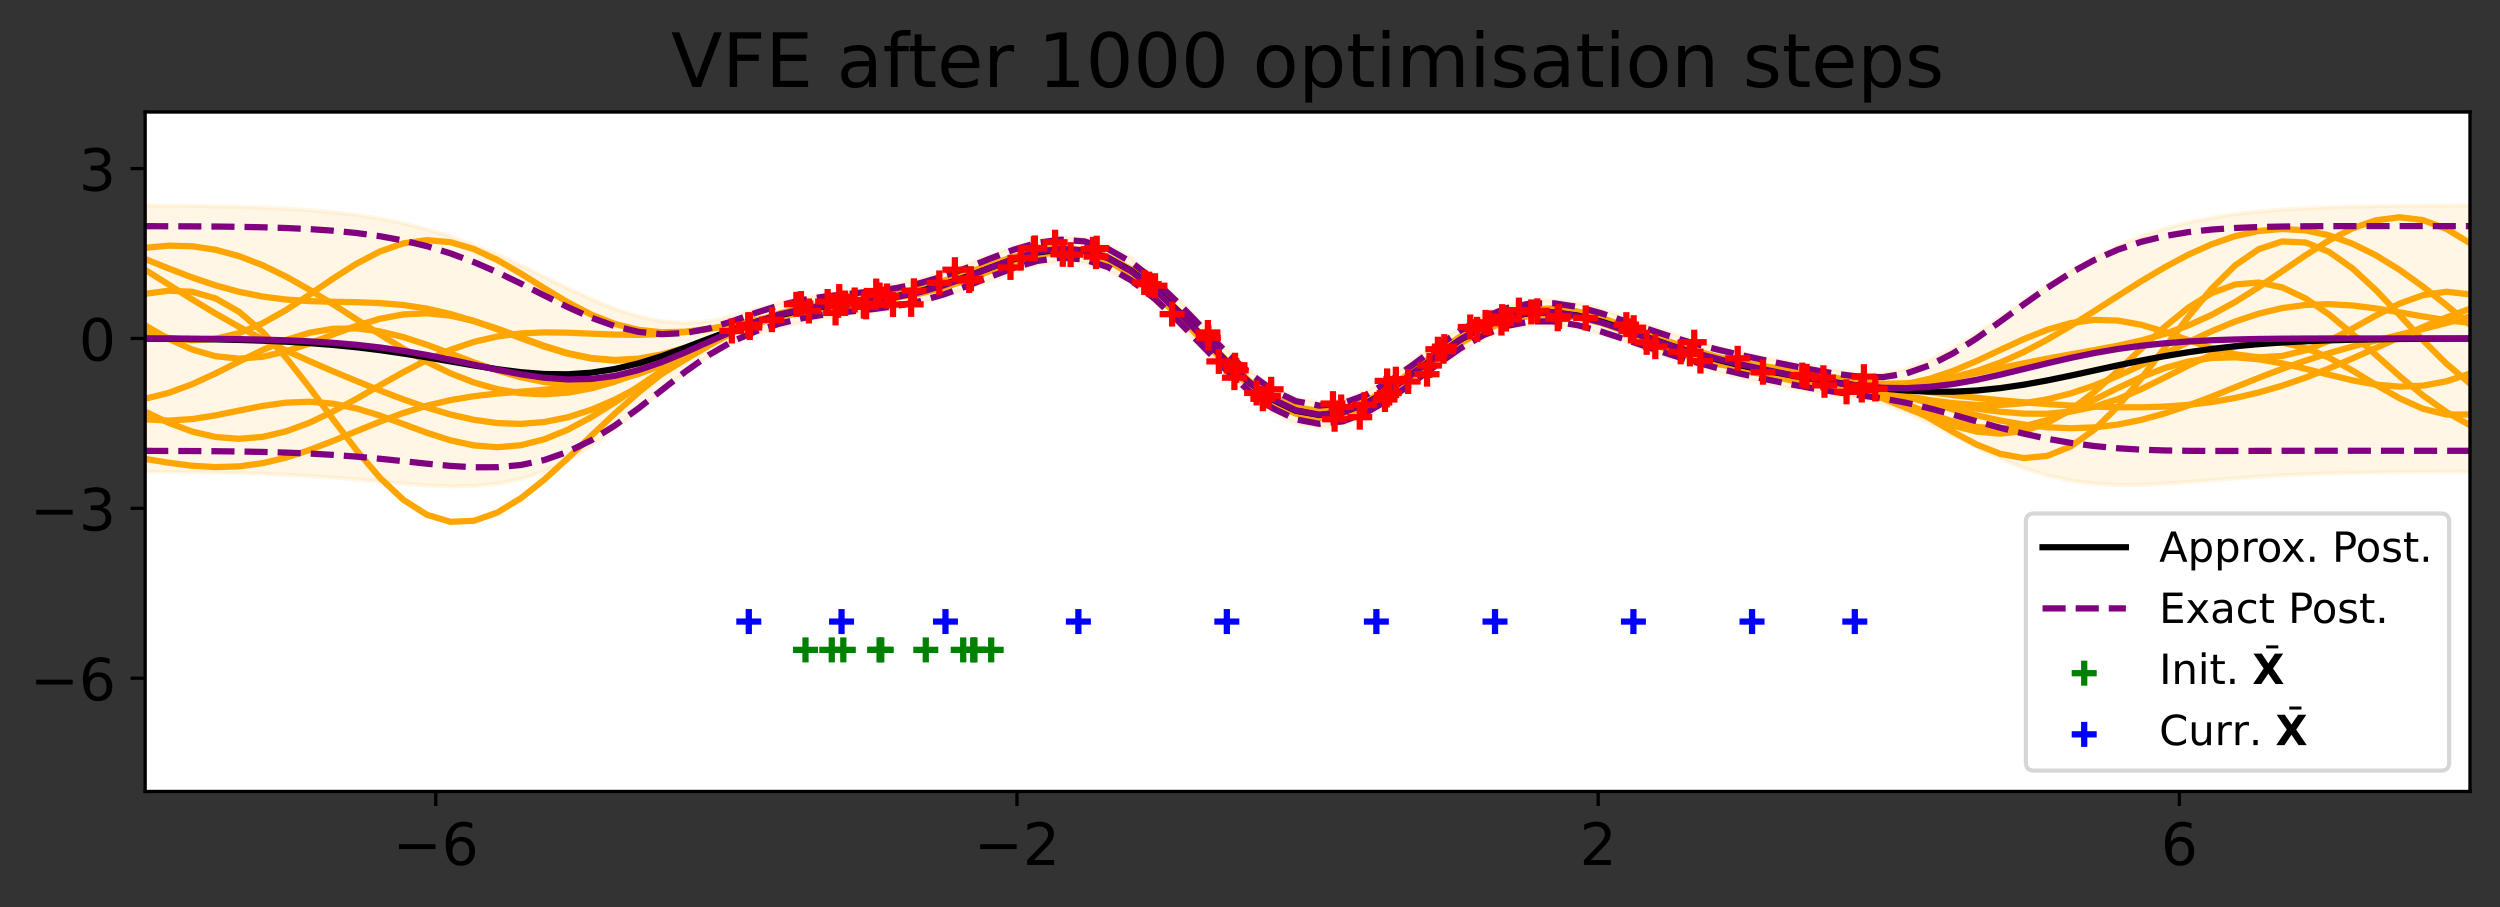 <?xml version="1.0" encoding="utf-8" standalone="no"?>
<!DOCTYPE svg PUBLIC "-//W3C//DTD SVG 1.1//EN"
  "http://www.w3.org/Graphics/SVG/1.1/DTD/svg11.dtd">
<!-- Created with matplotlib (https://matplotlib.org/) -->
<svg height="217.707pt" version="1.1" viewBox="0 0 600.039 217.707" width="600.039pt" xmlns="http://www.w3.org/2000/svg" xmlns:xlink="http://www.w3.org/1999/xlink">
 <rect x="0" y="0" width="600.039" height="217.707" fill="#333333" stroke="none"/>
 <defs>
  <style type="text/css">
*{stroke-linecap:butt;stroke-linejoin:round;}
  </style>
 </defs>
 <g id="figure_1">
  <g id="patch_1">
   <path d="M 0 217.707 
L 600.039 217.707 
L 600.039 -0 
L 0 -0 
z
" style="fill:none;"/>
  </g>
  <g id="axes_1">
   <g id="patch_2">
    <path d="M 34.839 189.957 
L 592.839 189.957 
L 592.839 26.877 
L 34.839 26.877 
z
" style="fill:#ffffff;"/>
   </g>
   <g id="PolyCollection_1">
    <defs>
     <path d="M 34.839 -168.369 
L 34.839 -104.463 
L 40.475 -104.428 
L 46.112 -104.374 
L 51.748 -104.292 
L 57.385 -104.172 
L 63.021 -104.002 
L 68.657 -103.769 
L 74.294 -103.462 
L 79.93 -103.079 
L 85.566 -102.624 
L 91.203 -102.123 
L 96.839 -101.624 
L 102.475 -101.203 
L 108.112 -100.969 
L 113.748 -101.051 
L 119.385 -101.596 
L 125.021 -102.742 
L 130.657 -104.602 
L 136.294 -107.236 
L 141.93 -110.628 
L 147.566 -114.673 
L 153.203 -119.173 
L 158.839 -123.841 
L 164.475 -128.324 
L 170.112 -132.231 
L 175.748 -135.253 
L 181.385 -137.424 
L 187.021 -139.051 
L 192.657 -140.328 
L 198.294 -141.315 
L 203.93 -142.088 
L 209.566 -142.807 
L 215.203 -143.682 
L 220.839 -144.879 
L 226.475 -146.46 
L 232.112 -148.372 
L 237.748 -150.464 
L 243.385 -152.489 
L 249.021 -154.108 
L 254.657 -154.924 
L 260.294 -154.57 
L 265.93 -152.814 
L 271.566 -149.636 
L 277.203 -145.222 
L 282.839 -139.902 
L 288.475 -134.098 
L 294.112 -128.289 
L 299.748 -123.002 
L 305.385 -118.772 
L 311.021 -116.043 
L 316.657 -115.053 
L 322.294 -115.785 
L 327.93 -117.994 
L 333.566 -121.291 
L 339.203 -125.232 
L 344.839 -129.359 
L 350.475 -133.215 
L 356.112 -136.388 
L 361.748 -138.581 
L 367.385 -139.675 
L 373.021 -139.735 
L 378.657 -138.947 
L 384.294 -137.538 
L 389.93 -135.728 
L 395.566 -133.723 
L 401.203 -131.718 
L 406.839 -129.876 
L 412.475 -128.28 
L 418.112 -126.913 
L 423.748 -125.706 
L 429.385 -124.619 
L 435.021 -123.676 
L 440.657 -122.891 
L 446.294 -122.092 
L 451.93 -120.811 
L 457.566 -118.746 
L 463.203 -116.094 
L 468.839 -113.176 
L 474.475 -110.274 
L 480.112 -107.61 
L 485.748 -105.349 
L 491.385 -103.585 
L 497.021 -102.351 
L 502.657 -101.62 
L 508.294 -101.319 
L 513.93 -101.353 
L 519.566 -101.616 
L 525.203 -102.011 
L 530.839 -102.458 
L 536.475 -102.896 
L 542.112 -103.289 
L 547.748 -103.619 
L 553.385 -103.881 
L 559.021 -104.079 
L 564.657 -104.224 
L 570.294 -104.326 
L 575.93 -104.395 
L 581.566 -104.441 
L 587.203 -104.471 
L 592.839 -104.489 
L 592.839 -168.396 
L 592.839 -168.396 
L 587.203 -168.377 
L 581.566 -168.347 
L 575.93 -168.3 
L 570.294 -168.227 
L 564.657 -168.118 
L 559.021 -167.957 
L 553.385 -167.724 
L 547.748 -167.393 
L 542.112 -166.932 
L 536.475 -166.298 
L 530.839 -165.444 
L 525.203 -164.313 
L 519.566 -162.847 
L 513.93 -160.99 
L 508.294 -158.698 
L 502.657 -155.953 
L 497.021 -152.772 
L 491.385 -149.219 
L 485.748 -145.406 
L 480.112 -141.497 
L 474.475 -137.691 
L 468.839 -134.214 
L 463.203 -131.297 
L 457.566 -129.178 
L 451.93 -128.096 
L 446.294 -128.141 
L 440.657 -128.911 
L 435.021 -129.867 
L 429.385 -130.819 
L 423.748 -131.818 
L 418.112 -132.972 
L 412.475 -134.34 
L 406.839 -135.923 
L 401.203 -137.703 
L 395.566 -139.642 
L 389.93 -141.646 
L 384.294 -143.52 
L 378.657 -144.986 
L 373.021 -145.752 
L 367.385 -145.597 
L 361.748 -144.412 
L 356.112 -142.201 
L 350.475 -139.072 
L 344.839 -135.249 
L 339.203 -131.098 
L 333.566 -127.112 
L 327.93 -123.833 
L 322.294 -121.738 
L 316.657 -121.141 
L 311.021 -122.177 
L 305.385 -124.824 
L 299.748 -128.915 
L 294.112 -134.141 
L 288.475 -140.028 
L 282.839 -145.979 
L 277.203 -151.384 
L 271.566 -155.753 
L 265.93 -158.802 
L 260.294 -160.459 
L 254.657 -160.817 
L 249.021 -160.076 
L 243.385 -158.515 
L 237.748 -156.477 
L 232.112 -154.326 
L 226.475 -152.363 
L 220.839 -150.763 
L 215.203 -149.548 
L 209.566 -148.634 
L 203.93 -147.889 
L 198.294 -147.154 
L 192.657 -146.253 
L 187.021 -145.027 
L 181.385 -143.453 
L 175.748 -141.802 
L 170.112 -140.6 
L 164.475 -140.192 
L 158.839 -140.611 
L 153.203 -141.781 
L 147.566 -143.589 
L 141.93 -145.887 
L 136.294 -148.505 
L 130.657 -151.265 
L 125.021 -154.004 
L 119.385 -156.59 
L 113.748 -158.928 
L 108.112 -160.965 
L 102.475 -162.682 
L 96.839 -164.088 
L 91.203 -165.211 
L 85.566 -166.087 
L 79.93 -166.756 
L 74.294 -167.256 
L 68.657 -167.622 
L 63.021 -167.884 
L 57.385 -168.068 
L 51.748 -168.194 
L 46.112 -168.279 
L 40.475 -168.334 
L 34.839 -168.369 
z
" id="mf07e00f785" style="stroke:#ffa500;stroke-opacity:0.1;"/>
    </defs>
    <g clip-path="url(#p07cec6a794)">
     <use style="fill:#ffa500;fill-opacity:0.1;stroke:#ffa500;stroke-opacity:0.1;" x="0" xlink:href="#mf07e00f785" y="217.707"/>
    </g>
   </g>
   <g id="line2d_1">
    <path clip-path="url(#p07cec6a794)" d="M 34.839 110.142 
L 40.475 111.067 
L 46.112 111.782 
L 51.748 112.114 
L 57.385 111.932 
L 63.021 111.168 
L 68.657 109.83 
L 74.294 108.001 
L 79.93 105.828 
L 85.566 103.494 
L 91.203 101.196 
L 96.839 99.111 
L 102.475 97.368 
L 108.112 96.032 
L 113.748 95.09 
L 119.385 94.459 
L 125.021 94 
L 130.657 93.541 
L 136.294 92.906 
L 141.93 91.949 
L 147.566 90.581 
L 153.203 88.783 
L 158.839 86.613 
L 164.475 84.198 
L 170.112 81.712 
L 175.748 79.34 
L 181.385 77.249 
L 187.021 75.548 
L 192.657 74.271 
L 198.294 73.362 
L 203.93 72.687 
L 209.566 72.061 
L 215.203 71.288 
L 220.839 70.204 
L 226.475 68.727 
L 232.112 66.884 
L 237.748 64.826 
L 243.385 62.819 
L 249.021 61.207 
L 254.657 60.357 
L 260.294 60.603 
L 265.93 62.176 
L 271.566 65.154 
L 277.203 69.439 
L 282.839 74.745 
L 288.475 80.632 
L 294.112 86.559 
L 299.748 91.949 
L 305.385 96.273 
L 311.021 99.12 
L 316.657 100.255 
L 322.294 99.647 
L 327.93 97.476 
L 333.566 94.096 
L 339.203 89.988 
L 344.839 85.683 
L 350.475 81.689 
L 356.112 78.423 
L 361.748 76.162 
L 367.385 75.02 
L 373.021 74.952 
L 378.657 75.784 
L 384.294 77.258 
L 389.93 79.09 
L 395.566 81.02 
L 401.203 82.846 
L 406.839 84.453 
L 412.475 85.805 
L 418.112 86.939 
L 423.748 87.937 
L 429.385 88.896 
L 435.021 89.906 
L 440.657 91.031 
L 446.294 92.298 
L 451.93 93.702 
L 457.566 95.208 
L 463.203 96.757 
L 468.839 98.28 
L 474.475 99.7 
L 480.112 100.935 
L 485.748 101.909 
L 491.385 102.547 
L 497.021 102.786 
L 502.657 102.579 
L 508.294 101.905 
L 513.93 100.772 
L 519.566 99.221 
L 525.203 97.33 
L 530.839 95.199 
L 536.475 92.947 
L 542.112 90.691 
L 547.748 88.533 
L 553.385 86.544 
L 559.021 84.757 
L 564.657 83.163 
L 570.294 81.716 
L 575.93 80.345 
L 581.566 78.971 
L 587.203 77.523 
L 592.839 75.96 
" style="fill:none;stroke:#ffa500;stroke-linecap:square;stroke-width:1.5;"/>
   </g>
   <g id="line2d_2">
    <path clip-path="url(#p07cec6a794)" d="M 34.839 100.648 
L 40.475 100.95 
L 46.112 100.579 
L 51.748 99.694 
L 57.385 98.545 
L 63.021 97.431 
L 68.657 96.646 
L 74.294 96.419 
L 79.93 96.88 
L 85.566 98.031 
L 91.203 99.745 
L 96.839 101.794 
L 102.475 103.877 
L 108.112 105.679 
L 113.748 106.908 
L 119.385 107.343 
L 125.021 106.857 
L 130.657 105.426 
L 136.294 103.126 
L 141.93 100.109 
L 147.566 96.585 
L 153.203 92.791 
L 158.839 88.963 
L 164.475 85.32 
L 170.112 82.042 
L 175.748 79.259 
L 181.385 77.036 
L 187.021 75.371 
L 192.657 74.19 
L 198.294 73.356 
L 203.93 72.686 
L 209.566 71.976 
L 215.203 71.041 
L 220.839 69.753 
L 226.475 68.075 
L 232.112 66.083 
L 237.748 63.973 
L 243.385 62.035 
L 249.021 60.617 
L 254.657 60.069 
L 260.294 60.677 
L 265.93 62.61 
L 271.566 65.881 
L 277.203 70.33 
L 282.839 75.634 
L 288.475 81.348 
L 294.112 86.958 
L 299.748 91.95 
L 305.385 95.871 
L 311.021 98.395 
L 316.657 99.352 
L 322.294 98.751 
L 327.93 96.77 
L 333.566 93.725 
L 339.203 90.028 
L 344.839 86.124 
L 350.475 82.438 
L 356.112 79.324 
L 361.748 77.028 
L 367.385 75.673 
L 373.021 75.259 
L 378.657 75.687 
L 384.294 76.789 
L 389.93 78.364 
L 395.566 80.213 
L 401.203 82.164 
L 406.839 84.086 
L 412.475 85.894 
L 418.112 87.542 
L 423.748 89.015 
L 429.385 90.323 
L 435.021 91.486 
L 440.657 92.536 
L 446.294 93.508 
L 451.93 94.44 
L 457.566 95.364 
L 463.203 96.296 
L 468.839 97.222 
L 474.475 98.094 
L 480.112 98.819 
L 485.748 99.272 
L 491.385 99.307 
L 497.021 98.788 
L 502.657 97.624 
L 508.294 95.798 
L 513.93 93.397 
L 519.566 90.615 
L 525.203 87.745 
L 530.839 85.138 
L 536.475 83.159 
L 542.112 82.118 
L 547.748 82.22 
L 553.385 83.51 
L 559.021 85.856 
L 564.657 88.957 
L 570.294 92.374 
L 575.93 95.595 
L 581.566 98.113 
L 587.203 99.499 
L 592.839 99.478 
" style="fill:none;stroke:#ffa500;stroke-linecap:square;stroke-width:1.5;"/>
   </g>
   <g id="line2d_3">
    <path clip-path="url(#p07cec6a794)" d="M 34.839 98.792 
L 40.475 101.497 
L 46.112 103.579 
L 51.748 104.885 
L 57.385 105.321 
L 63.021 104.857 
L 68.657 103.533 
L 74.294 101.452 
L 79.93 98.776 
L 85.566 95.708 
L 91.203 92.474 
L 96.839 89.303 
L 102.475 86.406 
L 108.112 83.952 
L 113.748 82.054 
L 119.385 80.755 
L 125.021 80.026 
L 130.657 79.773 
L 136.294 79.85 
L 141.93 80.087 
L 147.566 80.311 
L 153.203 80.375 
L 158.839 80.185 
L 164.475 79.705 
L 170.112 78.962 
L 175.748 78.032 
L 181.385 77.014 
L 187.021 76.002 
L 192.657 75.056 
L 198.294 74.182 
L 203.93 73.328 
L 209.566 72.394 
L 215.203 71.264 
L 220.839 69.84 
L 226.475 68.085 
L 232.112 66.057 
L 237.748 63.92 
L 243.385 61.937 
L 249.021 60.438 
L 254.657 59.77 
L 260.294 60.234 
L 265.93 62.025 
L 271.566 65.187 
L 277.203 69.586 
L 282.839 74.918 
L 288.475 80.737 
L 294.112 86.513 
L 299.748 91.701 
L 305.385 95.814 
L 311.021 98.489 
L 316.657 99.531 
L 322.294 98.937 
L 327.93 96.889 
L 333.566 93.722 
L 339.203 89.875 
L 344.839 85.828 
L 350.475 82.036 
L 356.112 78.877 
L 361.748 76.609 
L 367.385 75.351 
L 373.021 75.089 
L 378.657 75.696 
L 384.294 76.967 
L 389.93 78.663 
L 395.566 80.552 
L 401.203 82.441 
L 406.839 84.193 
L 412.475 85.737 
L 418.112 87.059 
L 423.748 88.188 
L 429.385 89.173 
L 435.021 90.068 
L 440.657 90.918 
L 446.294 91.749 
L 451.93 92.567 
L 457.566 93.365 
L 463.203 94.127 
L 468.839 94.837 
L 474.475 95.482 
L 480.112 96.056 
L 485.748 96.557 
L 491.385 96.985 
L 497.021 97.337 
L 502.657 97.599 
L 508.294 97.751 
L 513.93 97.76 
L 519.566 97.583 
L 525.203 97.178 
L 530.839 96.499 
L 536.475 95.515 
L 542.112 94.204 
L 547.748 92.568 
L 553.385 90.626 
L 559.021 88.424 
L 564.657 86.024 
L 570.294 83.506 
L 575.93 80.961 
L 581.566 78.485 
L 587.203 76.172 
L 592.839 74.111 
" style="fill:none;stroke:#ffa500;stroke-linecap:square;stroke-width:1.5;"/>
   </g>
   <g id="line2d_4">
    <path clip-path="url(#p07cec6a794)" d="M 34.839 62.161 
L 40.475 64.433 
L 46.112 66.592 
L 51.748 68.497 
L 57.385 70.043 
L 63.021 71.173 
L 68.657 71.894 
L 74.294 72.272 
L 79.93 72.43 
L 85.566 72.528 
L 91.203 72.736 
L 96.839 73.212 
L 102.475 74.07 
L 108.112 75.36 
L 113.748 77.055 
L 119.385 79.049 
L 125.021 81.167 
L 130.657 83.192 
L 136.294 84.893 
L 141.93 86.063 
L 147.566 86.555 
L 153.203 86.304 
L 158.839 85.344 
L 164.475 83.799 
L 170.112 81.869 
L 175.748 79.791 
L 181.385 77.793 
L 187.021 76.058 
L 192.657 74.682 
L 198.294 73.659 
L 203.93 72.888 
L 209.566 72.193 
L 215.203 71.368 
L 220.839 70.237 
L 226.475 68.698 
L 232.112 66.768 
L 237.748 64.6 
L 243.385 62.472 
L 249.021 60.747 
L 254.657 59.819 
L 260.294 60.037 
L 265.93 61.643 
L 271.566 64.711 
L 277.203 69.124 
L 282.839 74.574 
L 288.475 80.594 
L 294.112 86.621 
L 299.748 92.066 
L 305.385 96.398 
L 311.021 99.214 
L 316.657 100.291 
L 322.294 99.615 
L 327.93 97.373 
L 333.566 93.924 
L 339.203 89.744 
L 344.839 85.357 
L 350.475 81.264 
L 356.112 77.88 
L 361.748 75.489 
L 367.385 74.219 
L 373.021 74.048 
L 378.657 74.825 
L 384.294 76.313 
L 389.93 78.24 
L 395.566 80.342 
L 401.203 82.407 
L 406.839 84.292 
L 412.475 85.932 
L 418.112 87.332 
L 423.748 88.547 
L 429.385 89.65 
L 435.021 90.716 
L 440.657 91.796 
L 446.294 92.906 
L 451.93 94.025 
L 457.566 95.097 
L 463.203 96.043 
L 468.839 96.769 
L 474.475 97.184 
L 480.112 97.205 
L 485.748 96.769 
L 491.385 95.84 
L 497.021 94.415 
L 502.657 92.523 
L 508.294 90.231 
L 513.93 87.641 
L 519.566 84.883 
L 525.203 82.111 
L 530.839 79.487 
L 536.475 77.167 
L 542.112 75.287 
L 547.748 73.943 
L 553.385 73.184 
L 559.021 72.999 
L 564.657 73.32 
L 570.294 74.027 
L 575.93 74.963 
L 581.566 75.956 
L 587.203 76.84 
L 592.839 77.477 
" style="fill:none;stroke:#ffa500;stroke-linecap:square;stroke-width:1.5;"/>
   </g>
   <g id="line2d_5">
    <path clip-path="url(#p07cec6a794)" d="M 34.839 59.476 
L 40.475 58.96 
L 46.112 59.106 
L 51.748 59.948 
L 57.385 61.479 
L 63.021 63.652 
L 68.657 66.381 
L 74.294 69.55 
L 79.93 73.021 
L 85.566 76.64 
L 91.203 80.252 
L 96.839 83.704 
L 102.475 86.858 
L 108.112 89.591 
L 113.748 91.801 
L 119.385 93.411 
L 125.021 94.368 
L 130.657 94.645 
L 136.294 94.249 
L 141.93 93.213 
L 147.566 91.611 
L 153.203 89.546 
L 158.839 87.155 
L 164.475 84.6 
L 170.112 82.047 
L 175.748 79.655 
L 181.385 77.552 
L 187.021 75.812 
L 192.657 74.446 
L 198.294 73.391 
L 203.93 72.527 
L 209.566 71.693 
L 215.203 70.724 
L 220.839 69.488 
L 226.475 67.928 
L 232.112 66.083 
L 237.748 64.103 
L 243.385 62.239 
L 249.021 60.808 
L 254.657 60.151 
L 260.294 60.569 
L 265.93 62.267 
L 271.566 65.31 
L 277.203 69.595 
L 282.839 74.844 
L 288.475 80.639 
L 294.112 86.458 
L 299.748 91.752 
L 305.385 96.009 
L 311.021 98.83 
L 316.657 99.978 
L 322.294 99.416 
L 327.93 97.304 
L 333.566 93.979 
L 339.203 89.903 
L 344.839 85.597 
L 350.475 81.569 
L 356.112 78.246 
L 361.748 75.922 
L 367.385 74.736 
L 373.021 74.664 
L 378.657 75.552 
L 384.294 77.153 
L 389.93 79.179 
L 395.566 81.358 
L 401.203 83.464 
L 406.839 85.352 
L 412.475 86.952 
L 418.112 88.262 
L 423.748 89.324 
L 429.385 90.192 
L 435.021 90.911 
L 440.657 91.492 
L 446.294 91.911 
L 451.93 92.107 
L 457.566 91.998 
L 463.203 91.496 
L 468.839 90.523 
L 474.475 89.032 
L 480.112 87.008 
L 485.748 84.479 
L 491.385 81.51 
L 497.021 78.2 
L 502.657 74.668 
L 508.294 71.053 
L 513.93 67.498 
L 519.566 64.148 
L 525.203 61.144 
L 530.839 58.614 
L 536.475 56.678 
L 542.112 55.433 
L 547.748 54.958 
L 553.385 55.303 
L 559.021 56.489 
L 564.657 58.501 
L 570.294 61.289 
L 575.93 64.766 
L 581.566 68.807 
L 587.203 73.259 
L 592.839 77.944 
" style="fill:none;stroke:#ffa500;stroke-linecap:square;stroke-width:1.5;"/>
   </g>
   <g id="line2d_6">
    <path clip-path="url(#p07cec6a794)" d="M 34.839 79.868 
L 40.475 81.109 
L 46.112 81.665 
L 51.748 81.312 
L 57.385 79.943 
L 63.021 77.589 
L 68.657 74.417 
L 74.294 70.72 
L 79.93 66.871 
L 85.566 63.284 
L 91.203 60.353 
L 96.839 58.401 
L 102.475 57.636 
L 108.112 58.127 
L 113.748 59.792 
L 119.385 62.412 
L 125.021 65.667 
L 130.657 69.18 
L 136.294 72.571 
L 141.93 75.507 
L 147.566 77.745 
L 153.203 79.159 
L 158.839 79.745 
L 164.475 79.61 
L 170.112 78.937 
L 175.748 77.946 
L 181.385 76.844 
L 187.021 75.791 
L 192.657 74.865 
L 198.294 74.057 
L 203.93 73.285 
L 209.566 72.415 
L 215.203 71.312 
L 220.839 69.875 
L 226.475 68.085 
L 232.112 66.026 
L 237.748 63.889 
L 243.385 61.957 
L 249.021 60.562 
L 254.657 60.04 
L 260.294 60.664 
L 265.93 62.599 
L 271.566 65.861 
L 277.203 70.297 
L 282.839 75.6 
L 288.475 81.333 
L 294.112 86.988 
L 299.748 92.043 
L 305.385 96.032 
L 311.021 98.603 
L 316.657 99.558 
L 322.294 98.882 
L 327.93 96.738 
L 333.566 93.446 
L 339.203 89.437 
L 344.839 85.202 
L 350.475 81.227 
L 356.112 77.932 
L 361.748 75.627 
L 367.385 74.479 
L 373.021 74.498 
L 378.657 75.547 
L 384.294 77.376 
L 389.93 79.664 
L 395.566 82.073 
L 401.203 84.301 
L 406.839 86.13 
L 412.475 87.456 
L 418.112 88.299 
L 423.748 88.798 
L 429.385 89.177 
L 435.021 89.703 
L 440.657 90.631 
L 446.294 92.152 
L 451.93 94.347 
L 457.566 97.162 
L 463.203 100.396 
L 468.839 103.722 
L 474.475 106.721 
L 480.112 108.939 
L 485.748 109.948 
L 491.385 109.414 
L 497.021 107.146 
L 502.657 103.137 
L 508.294 97.578 
L 513.93 90.844 
L 519.566 83.462 
L 525.203 76.054 
L 530.839 69.265 
L 536.475 63.692 
L 542.112 59.816 
L 547.748 57.95 
L 553.385 58.2 
L 559.021 60.461 
L 564.657 64.435 
L 570.294 69.668 
L 575.93 75.608 
L 581.566 81.672 
L 587.203 87.312 
L 592.839 92.077 
" style="fill:none;stroke:#ffa500;stroke-linecap:square;stroke-width:1.5;"/>
   </g>
   <g id="line2d_7">
    <path clip-path="url(#p07cec6a794)" d="M 34.839 95.707 
L 40.475 94.301 
L 46.112 92.22 
L 51.748 89.626 
L 57.385 86.782 
L 63.021 84.005 
L 68.657 81.61 
L 74.294 79.857 
L 79.93 78.91 
L 85.566 78.822 
L 91.203 79.538 
L 96.839 80.915 
L 102.475 82.757 
L 108.112 84.845 
L 113.748 86.966 
L 119.385 88.924 
L 125.021 90.549 
L 130.657 91.696 
L 136.294 92.251 
L 141.93 92.13 
L 147.566 91.298 
L 153.203 89.777 
L 158.839 87.663 
L 164.475 85.124 
L 170.112 82.387 
L 175.748 79.703 
L 181.385 77.309 
L 187.021 75.374 
L 192.657 73.964 
L 198.294 73.023 
L 203.93 72.382 
L 209.566 71.8 
L 215.203 71.018 
L 220.839 69.836 
L 226.475 68.168 
L 232.112 66.083 
L 237.748 63.806 
L 243.385 61.689 
L 249.021 60.145 
L 254.657 59.573 
L 260.294 60.273 
L 265.93 62.391 
L 271.566 65.88 
L 277.203 70.509 
L 282.839 75.896 
L 288.475 81.56 
L 294.112 86.998 
L 299.748 91.741 
L 305.385 95.411 
L 311.021 97.751 
L 316.657 98.644 
L 322.294 98.107 
L 327.93 96.282 
L 333.566 93.417 
L 339.203 89.843 
L 344.839 85.942 
L 350.475 82.118 
L 356.112 78.758 
L 361.748 76.188 
L 367.385 74.635 
L 373.021 74.198 
L 378.657 74.828 
L 384.294 76.34 
L 389.93 78.447 
L 395.566 80.805 
L 401.203 83.087 
L 406.839 85.04 
L 412.475 86.53 
L 418.112 87.57 
L 423.748 88.299 
L 429.385 88.945 
L 435.021 89.756 
L 440.657 90.935 
L 446.294 92.582 
L 451.93 94.656 
L 457.566 96.982 
L 463.203 99.278 
L 468.839 101.217 
L 474.475 102.494 
L 480.112 102.891 
L 485.748 102.316 
L 491.385 100.825 
L 497.021 98.604 
L 502.657 95.934 
L 508.294 93.135 
L 513.93 90.518 
L 519.566 88.341 
L 525.203 86.78 
L 530.839 85.92 
L 536.475 85.762 
L 542.112 86.235 
L 547.748 87.21 
L 553.385 88.516 
L 559.021 89.951 
L 564.657 91.293 
L 570.294 92.312 
L 575.93 92.794 
L 581.566 92.563 
L 587.203 91.518 
L 592.839 89.652 
" style="fill:none;stroke:#ffa500;stroke-linecap:square;stroke-width:1.5;"/>
   </g>
   <g id="line2d_8">
    <path clip-path="url(#p07cec6a794)" d="M 34.839 64.77 
L 40.475 68.296 
L 46.112 71.845 
L 51.748 75.259 
L 57.385 78.451 
L 63.021 81.398 
L 68.657 84.124 
L 74.294 86.678 
L 79.93 89.113 
L 85.566 91.461 
L 91.203 93.725 
L 96.839 95.867 
L 102.475 97.819 
L 108.112 99.486 
L 113.748 100.763 
L 119.385 101.545 
L 125.021 101.741 
L 130.657 101.285 
L 136.294 100.147 
L 141.93 98.338 
L 147.566 95.916 
L 153.203 92.991 
L 158.839 89.72 
L 164.475 86.298 
L 170.112 82.946 
L 175.748 79.878 
L 181.385 77.276 
L 187.021 75.253 
L 192.657 73.833 
L 198.294 72.938 
L 203.93 72.395 
L 209.566 71.964 
L 215.203 71.39 
L 220.839 70.456 
L 226.475 69.042 
L 232.112 67.163 
L 237.748 64.985 
L 243.385 62.814 
L 249.021 61.045 
L 254.657 60.1 
L 260.294 60.344 
L 265.93 62.017 
L 271.566 65.176 
L 277.203 69.676 
L 282.839 75.177 
L 288.475 81.192 
L 294.112 87.145 
L 299.748 92.458 
L 305.385 96.624 
L 311.021 99.276 
L 316.657 100.224 
L 322.294 99.479 
L 327.93 97.234 
L 333.566 93.84 
L 339.203 89.748 
L 344.839 85.45 
L 350.475 81.42 
L 356.112 78.057 
L 361.748 75.643 
L 367.385 74.323 
L 373.021 74.098 
L 378.657 74.841 
L 384.294 76.329 
L 389.93 78.287 
L 395.566 80.432 
L 401.203 82.519 
L 406.839 84.376 
L 412.475 85.923 
L 418.112 87.177 
L 423.748 88.236 
L 429.385 89.252 
L 435.021 90.392 
L 440.657 91.796 
L 446.294 93.543 
L 451.93 95.619 
L 457.566 97.906 
L 463.203 100.194 
L 468.839 102.196 
L 474.475 103.595 
L 480.112 104.089 
L 485.748 103.439 
L 491.385 101.521 
L 497.021 98.348 
L 502.657 94.09 
L 508.294 89.059 
L 513.93 83.681 
L 519.566 78.448 
L 525.203 73.859 
L 530.839 70.356 
L 536.475 68.277 
L 542.112 67.808 
L 547.748 68.971 
L 553.385 71.622 
L 559.021 75.476 
L 564.657 80.151 
L 570.294 85.22 
L 575.93 90.262 
L 581.566 94.912 
L 587.203 98.899 
L 592.839 102.065 
" style="fill:none;stroke:#ffa500;stroke-linecap:square;stroke-width:1.5;"/>
   </g>
   <g id="line2d_9">
    <path clip-path="url(#p07cec6a794)" d="M 34.839 70.52 
L 40.475 69.775 
L 46.112 70.013 
L 51.748 71.627 
L 57.385 74.835 
L 63.021 79.645 
L 68.657 85.844 
L 74.294 93.025 
L 79.93 100.639 
L 85.566 108.063 
L 91.203 114.687 
L 96.839 119.982 
L 102.475 123.565 
L 108.112 125.238 
L 113.748 124.996 
L 119.385 123.007 
L 125.021 119.576 
L 130.657 115.09 
L 136.294 109.959 
L 141.93 104.572 
L 147.566 99.251 
L 153.203 94.243 
L 158.839 89.709 
L 164.475 85.738 
L 170.112 82.367 
L 175.748 79.587 
L 181.385 77.364 
L 187.021 75.637 
L 192.657 74.316 
L 198.294 73.283 
L 203.93 72.393 
L 209.566 71.488 
L 215.203 70.418 
L 220.839 69.071 
L 226.475 67.408 
L 232.112 65.485 
L 237.748 63.465 
L 243.385 61.609 
L 249.021 60.243 
L 254.657 59.708 
L 260.294 60.301 
L 265.93 62.212 
L 271.566 65.485 
L 277.203 69.981 
L 282.839 75.392 
L 288.475 81.265 
L 294.112 87.06 
L 299.748 92.221 
L 305.385 96.25 
L 311.021 98.775 
L 316.657 99.604 
L 322.294 98.743 
L 327.93 96.4 
L 333.566 92.941 
L 339.203 88.846 
L 344.839 84.629 
L 350.475 80.773 
L 356.112 77.664 
L 361.748 75.549 
L 367.385 74.52 
L 373.021 74.518 
L 378.657 75.371 
L 384.294 76.838 
L 389.93 78.663 
L 395.566 80.618 
L 401.203 82.541 
L 406.839 84.34 
L 412.475 85.989 
L 418.112 87.503 
L 423.748 88.904 
L 429.385 90.195 
L 435.021 91.332 
L 440.657 92.225 
L 446.294 92.748 
L 451.93 92.765 
L 457.566 92.164 
L 463.203 90.897 
L 468.839 89.003 
L 474.475 86.621 
L 480.112 83.983 
L 485.748 81.385 
L 491.385 79.141 
L 497.021 77.537 
L 502.657 76.775 
L 508.294 76.934 
L 513.93 77.951 
L 519.566 79.62 
L 525.203 81.619 
L 530.839 83.559 
L 536.475 85.046 
L 542.112 85.744 
L 547.748 85.438 
L 553.385 84.073 
L 559.021 81.777 
L 564.657 78.847 
L 570.294 75.713 
L 575.93 72.877 
L 581.566 70.837 
L 587.203 70.012 
L 592.839 70.667 
" style="fill:none;stroke:#ffa500;stroke-linecap:square;stroke-width:1.5;"/>
   </g>
   <g id="line2d_10">
    <path clip-path="url(#p07cec6a794)" d="M 34.839 78.101 
L 40.475 81.335 
L 46.112 83.882 
L 51.748 85.5 
L 57.385 86.076 
L 63.021 85.636 
L 68.657 84.337 
L 74.294 82.442 
L 79.93 80.278 
L 85.566 78.192 
L 91.203 76.504 
L 96.839 75.459 
L 102.475 75.204 
L 108.112 75.765 
L 113.748 77.052 
L 119.385 78.871 
L 125.021 80.958 
L 130.657 83.015 
L 136.294 84.752 
L 141.93 85.929 
L 147.566 86.391 
L 153.203 86.082 
L 158.839 85.054 
L 164.475 83.454 
L 170.112 81.493 
L 175.748 79.413 
L 181.385 77.436 
L 187.021 75.73 
L 192.657 74.374 
L 198.294 73.349 
L 203.93 72.546 
L 209.566 71.79 
L 215.203 70.89 
L 220.839 69.686 
L 226.475 68.1 
L 232.112 66.168 
L 237.748 64.055 
L 243.385 62.039 
L 249.021 60.473 
L 254.657 59.727 
L 260.294 60.121 
L 265.93 61.859 
L 271.566 64.988 
L 277.203 69.368 
L 282.839 74.685 
L 288.475 80.484 
L 294.112 86.228 
L 299.748 91.371 
L 305.385 95.431 
L 311.021 98.055 
L 316.657 99.061 
L 322.294 98.459 
L 327.93 96.442 
L 333.566 93.348 
L 339.203 89.614 
L 344.839 85.707 
L 350.475 82.07 
L 356.112 79.059 
L 361.748 76.918 
L 367.385 75.755 
L 373.021 75.557 
L 378.657 76.203 
L 384.294 77.51 
L 389.93 79.261 
L 395.566 81.248 
L 401.203 83.296 
L 406.839 85.27 
L 412.475 87.086 
L 418.112 88.693 
L 423.748 90.066 
L 429.385 91.185 
L 435.021 92.034 
L 440.657 92.588 
L 446.294 92.826 
L 451.93 92.734 
L 457.566 92.316 
L 463.203 91.603 
L 468.839 90.651 
L 474.475 89.541 
L 480.112 88.36 
L 485.748 87.188 
L 491.385 86.078 
L 497.021 85.039 
L 502.657 84.032 
L 508.294 82.967 
L 513.93 81.717 
L 519.566 80.144 
L 525.203 78.121 
L 530.839 75.57 
L 536.475 72.481 
L 542.112 68.935 
L 547.748 65.106 
L 553.385 61.254 
L 559.021 57.701 
L 564.657 54.79 
L 570.294 52.851 
L 575.93 52.144 
L 581.566 52.833 
L 587.203 54.947 
L 592.839 58.375 
" style="fill:none;stroke:#ffa500;stroke-linecap:square;stroke-width:1.5;"/>
   </g>
   <g id="line2d_11">
    <path clip-path="url(#p07cec6a794)" d="M 34.839 81.291 
L 40.475 81.326 
L 46.112 81.38 
L 51.748 81.463 
L 57.385 81.587 
L 63.021 81.764 
L 68.657 82.011 
L 74.294 82.348 
L 79.93 82.789 
L 85.566 83.351 
L 91.203 84.04 
L 96.839 84.851 
L 102.475 85.764 
L 108.112 86.74 
L 113.748 87.717 
L 119.385 88.614 
L 125.021 89.334 
L 130.657 89.773 
L 136.294 89.836 
L 141.93 89.449 
L 147.566 88.576 
L 153.203 87.23 
L 158.839 85.481 
L 164.475 83.448 
L 170.112 81.291 
L 175.748 79.179 
L 181.385 77.268 
L 187.021 75.667 
L 192.657 74.416 
L 198.294 73.472 
L 203.93 72.718 
L 209.566 71.986 
L 215.203 71.092 
L 220.839 69.886 
L 226.475 68.295 
L 232.112 66.357 
L 237.748 64.236 
L 243.385 62.205 
L 249.021 60.615 
L 254.657 59.836 
L 260.294 60.192 
L 265.93 61.899 
L 271.566 65.012 
L 277.203 69.404 
L 282.839 74.766 
L 288.475 80.644 
L 294.112 86.492 
L 299.748 91.748 
L 305.385 95.909 
L 311.021 98.596 
L 316.657 99.61 
L 322.294 98.945 
L 327.93 96.793 
L 333.566 93.505 
L 339.203 89.541 
L 344.839 85.403 
L 350.475 81.563 
L 356.112 78.412 
L 361.748 76.21 
L 367.385 75.07 
L 373.021 74.963 
L 378.657 75.74 
L 384.294 77.178 
L 389.93 79.02 
L 395.566 81.024 
L 401.203 82.996 
L 406.839 84.807 
L 412.475 86.396 
L 418.112 87.764 
L 423.748 88.944 
L 429.385 89.988 
L 435.021 90.935 
L 440.657 91.806 
L 446.294 92.59 
L 451.93 93.253 
L 457.566 93.744 
L 463.203 94.011 
L 468.839 94.012 
L 474.475 93.724 
L 480.112 93.153 
L 485.748 92.329 
L 491.385 91.305 
L 497.021 90.145 
L 502.657 88.92 
L 508.294 87.698 
L 513.93 86.536 
L 519.566 85.475 
L 525.203 84.544 
L 530.839 83.756 
L 536.475 83.109 
L 542.112 82.596 
L 547.748 82.201 
L 553.385 81.904 
L 559.021 81.689 
L 564.657 81.536 
L 570.294 81.43 
L 575.93 81.359 
L 581.566 81.312 
L 587.203 81.283 
L 592.839 81.264 
" style="fill:none;stroke:#000000;stroke-linecap:square;stroke-width:1.5;"/>
   </g>
   <g id="line2d_12">
    <path clip-path="url(#p07cec6a794)" d="M 34.839 108.217 
L 40.475 108.231 
L 46.112 108.256 
L 51.748 108.297 
L 57.385 108.365 
L 63.021 108.47 
L 68.657 108.629 
L 74.294 108.86 
L 79.93 109.178 
L 85.566 109.595 
L 91.203 110.107 
L 96.839 110.692 
L 102.475 111.294 
L 108.112 111.825 
L 113.748 112.157 
L 119.385 112.137 
L 125.021 111.603 
L 130.657 110.404 
L 136.294 108.434 
L 141.93 105.66 
L 147.566 102.14 
L 153.203 98.039 
L 158.839 93.617 
L 164.475 89.216 
L 170.112 85.221 
L 175.748 81.968 
L 181.385 79.519 
L 187.021 77.691 
L 192.657 76.352 
L 198.294 75.423 
L 203.93 74.773 
L 209.566 74.19 
L 215.203 73.429 
L 220.839 72.289 
L 226.475 70.68 
L 232.112 68.653 
L 237.748 66.406 
L 243.385 64.262 
L 249.021 62.611 
L 254.657 61.846 
L 260.294 62.284 
L 265.93 64.108 
L 271.566 67.325 
L 277.203 71.767 
L 282.839 77.106 
L 288.475 82.9 
L 294.112 88.642 
L 299.748 93.815 
L 305.385 97.945 
L 311.021 100.657 
L 316.657 101.73 
L 322.294 101.134 
L 327.93 99.034 
L 333.566 95.761 
L 339.203 91.768 
L 344.839 87.559 
L 350.475 83.635 
L 356.112 80.42 
L 361.748 78.213 
L 367.385 77.14 
L 373.021 77.152 
L 378.657 78.055 
L 384.294 79.573 
L 389.93 81.419 
L 395.566 83.351 
L 401.203 85.207 
L 406.839 86.904 
L 412.475 88.42 
L 418.112 89.775 
L 423.748 91.011 
L 429.385 92.157 
L 435.021 93.204 
L 440.657 94.104 
L 446.294 94.858 
L 451.93 95.637 
L 457.566 96.685 
L 463.203 98.031 
L 468.839 99.555 
L 474.475 101.137 
L 480.112 102.676 
L 485.748 104.087 
L 491.385 105.307 
L 497.021 106.301 
L 502.657 107.056 
L 508.294 107.587 
L 513.93 107.927 
L 519.566 108.118 
L 525.203 108.208 
L 530.839 108.235 
L 536.475 108.232 
L 542.112 108.218 
L 547.748 108.204 
L 553.385 108.195 
L 559.021 108.191 
L 564.657 108.19 
L 570.294 108.191 
L 575.93 108.193 
L 581.566 108.195 
L 587.203 108.197 
L 592.839 108.198 
" style="fill:none;stroke:#800080;stroke-dasharray:5.55,2.4;stroke-dashoffset:0;stroke-width:1.5;"/>
   </g>
   <g id="line2d_13">
    <path clip-path="url(#p07cec6a794)" d="M 34.839 81.254 
L 40.475 81.268 
L 46.112 81.293 
L 51.748 81.334 
L 57.385 81.403 
L 63.021 81.511 
L 68.657 81.678 
L 74.294 81.924 
L 79.93 82.276 
L 85.566 82.76 
L 91.203 83.401 
L 96.839 84.213 
L 102.475 85.194 
L 108.112 86.32 
L 113.748 87.534 
L 119.385 88.747 
L 125.021 89.837 
L 130.657 90.663 
L 136.294 91.078 
L 141.93 90.955 
L 147.566 90.215 
L 153.203 88.844 
L 158.839 86.913 
L 164.475 84.571 
L 170.112 82.033 
L 175.748 79.538 
L 181.385 77.306 
L 187.021 75.498 
L 192.657 74.171 
L 198.294 73.273 
L 203.93 72.643 
L 209.566 72.058 
L 215.203 71.28 
L 220.839 70.12 
L 226.475 68.496 
L 232.112 66.461 
L 237.748 64.217 
L 243.385 62.081 
L 249.021 60.44 
L 254.657 59.679 
L 260.294 60.112 
L 265.93 61.925 
L 271.566 65.133 
L 277.203 69.574 
L 282.839 74.924 
L 288.475 80.734 
L 294.112 86.486 
L 299.748 91.656 
L 305.385 95.771 
L 311.021 98.471 
L 316.657 99.545 
L 322.294 98.965 
L 327.93 96.884 
L 333.566 93.624 
L 339.203 89.632 
L 344.839 85.421 
L 350.475 81.495 
L 356.112 78.281 
L 361.748 76.07 
L 367.385 74.983 
L 373.021 74.974 
L 378.657 75.86 
L 384.294 77.375 
L 389.93 79.23 
L 395.566 81.173 
L 401.203 83.028 
L 406.839 84.705 
L 412.475 86.191 
L 418.112 87.524 
L 423.748 88.751 
L 429.385 89.903 
L 435.021 90.972 
L 440.657 91.91 
L 446.294 92.64 
L 451.93 93.077 
L 457.566 93.157 
L 463.203 92.846 
L 468.839 92.159 
L 474.475 91.154 
L 480.112 89.919 
L 485.748 88.562 
L 491.385 87.189 
L 497.021 85.892 
L 502.657 84.737 
L 508.294 83.763 
L 513.93 82.984 
L 519.566 82.391 
L 525.203 81.962 
L 530.839 81.666 
L 536.475 81.474 
L 542.112 81.355 
L 547.748 81.288 
L 553.385 81.252 
L 559.021 81.236 
L 564.657 81.23 
L 570.294 81.229 
L 575.93 81.23 
L 581.566 81.232 
L 587.203 81.234 
L 592.839 81.235 
" style="fill:none;stroke:#800080;stroke-linecap:square;stroke-width:1.5;"/>
   </g>
   <g id="line2d_14">
    <path clip-path="url(#p07cec6a794)" d="M 34.839 54.29 
L 40.475 54.305 
L 46.112 54.329 
L 51.748 54.372 
L 57.385 54.441 
L 63.021 54.553 
L 68.657 54.726 
L 74.294 54.988 
L 79.93 55.374 
L 85.566 55.926 
L 91.203 56.695 
L 96.839 57.733 
L 102.475 59.093 
L 108.112 60.815 
L 113.748 62.911 
L 119.385 65.356 
L 125.021 68.071 
L 130.657 70.922 
L 136.294 73.722 
L 141.93 76.251 
L 147.566 78.289 
L 153.203 79.648 
L 158.839 80.208 
L 164.475 79.927 
L 170.112 78.845 
L 175.748 77.107 
L 181.385 75.094 
L 187.021 73.305 
L 192.657 71.991 
L 198.294 71.122 
L 203.93 70.513 
L 209.566 69.926 
L 215.203 69.131 
L 220.839 67.951 
L 226.475 66.311 
L 232.112 64.269 
L 237.748 62.027 
L 243.385 59.9 
L 249.021 58.269 
L 254.657 57.512 
L 260.294 57.941 
L 265.93 59.742 
L 271.566 62.94 
L 277.203 67.381 
L 282.839 72.742 
L 288.475 78.568 
L 294.112 84.331 
L 299.748 89.496 
L 305.385 93.598 
L 311.021 96.285 
L 316.657 97.361 
L 322.294 96.796 
L 327.93 94.734 
L 333.566 91.486 
L 339.203 87.496 
L 344.839 83.282 
L 350.475 79.356 
L 356.112 76.143 
L 361.748 73.927 
L 367.385 72.826 
L 373.021 72.796 
L 378.657 73.665 
L 384.294 75.176 
L 389.93 77.041 
L 395.566 78.996 
L 401.203 80.849 
L 406.839 82.505 
L 412.475 83.962 
L 418.112 85.272 
L 423.748 86.491 
L 429.385 87.649 
L 435.021 88.741 
L 440.657 89.716 
L 446.294 90.421 
L 451.93 90.518 
L 457.566 89.628 
L 463.203 87.662 
L 468.839 84.764 
L 474.475 81.17 
L 480.112 77.163 
L 485.748 73.038 
L 491.385 69.071 
L 497.021 65.483 
L 502.657 62.417 
L 508.294 59.94 
L 513.93 58.042 
L 519.566 56.664 
L 525.203 55.716 
L 530.839 55.097 
L 536.475 54.715 
L 542.112 54.493 
L 547.748 54.371 
L 553.385 54.309 
L 559.021 54.281 
L 564.657 54.27 
L 570.294 54.267 
L 575.93 54.267 
L 581.566 54.269 
L 587.203 54.271 
L 592.839 54.272 
" style="fill:none;stroke:#800080;stroke-dasharray:5.55,2.4;stroke-dashoffset:0;stroke-width:1.5;"/>
   </g>
   <g id="matplotlib.axis_1">
    <g id="xtick_1">
     <g id="line2d_15">
      <defs>
       <path d="M 0 0 
L 0 3.5 
" id="md952c1a3da" style="stroke:#000000;stroke-width:0.8;"/>
      </defs>
      <g>
       <use style="stroke:#000000;stroke-width:0.8;" x="104.589" xlink:href="#md952c1a3da" y="189.957"/>
      </g>
     </g>
     <g id="text_1">
      <!-- −6 -->
      <defs>
       <path d="M 10.594 35.5 
L 73.188 35.5 
L 73.188 27.203 
L 10.594 27.203 
z
" id="DejaVuSans-8722"/>
       <path d="M 33.016 40.375 
Q 26.375 40.375 22.484 35.828 
Q 18.609 31.297 18.609 23.391 
Q 18.609 15.531 22.484 10.953 
Q 26.375 6.391 33.016 6.391 
Q 39.656 6.391 43.531 10.953 
Q 47.406 15.531 47.406 23.391 
Q 47.406 31.297 43.531 35.828 
Q 39.656 40.375 33.016 40.375 
z
M 52.594 71.297 
L 52.594 62.312 
Q 48.875 64.062 45.094 64.984 
Q 41.312 65.922 37.594 65.922 
Q 27.828 65.922 22.672 59.328 
Q 17.531 52.734 16.797 39.406 
Q 19.672 43.656 24.016 45.922 
Q 28.375 48.188 33.594 48.188 
Q 44.578 48.188 50.953 41.516 
Q 57.328 34.859 57.328 23.391 
Q 57.328 12.156 50.688 5.359 
Q 44.047 -1.422 33.016 -1.422 
Q 20.359 -1.422 13.672 8.266 
Q 6.984 17.969 6.984 36.375 
Q 6.984 53.656 15.188 63.938 
Q 23.391 74.219 37.203 74.219 
Q 40.922 74.219 44.703 73.484 
Q 48.484 72.75 52.594 71.297 
z
" id="DejaVuSans-54"/>
      </defs>
      <g transform="translate(94.27 207.595)scale(0.14 -0.14)">
       <use xlink:href="#DejaVuSans-8722"/>
       <use x="83.789" xlink:href="#DejaVuSans-54"/>
      </g>
     </g>
    </g>
    <g id="xtick_2">
     <g id="line2d_16">
      <g>
       <use style="stroke:#000000;stroke-width:0.8;" x="244.089" xlink:href="#md952c1a3da" y="189.957"/>
      </g>
     </g>
     <g id="text_2">
      <!-- −2 -->
      <defs>
       <path d="M 19.188 8.297 
L 53.609 8.297 
L 53.609 0 
L 7.328 0 
L 7.328 8.297 
Q 12.938 14.109 22.625 23.891 
Q 32.328 33.688 34.812 36.531 
Q 39.547 41.844 41.422 45.531 
Q 43.312 49.219 43.312 52.781 
Q 43.312 58.594 39.234 62.25 
Q 35.156 65.922 28.609 65.922 
Q 23.969 65.922 18.812 64.312 
Q 13.672 62.703 7.812 59.422 
L 7.812 69.391 
Q 13.766 71.781 18.938 73 
Q 24.125 74.219 28.422 74.219 
Q 39.75 74.219 46.484 68.547 
Q 53.219 62.891 53.219 53.422 
Q 53.219 48.922 51.531 44.891 
Q 49.859 40.875 45.406 35.406 
Q 44.188 33.984 37.641 27.219 
Q 31.109 20.453 19.188 8.297 
z
" id="DejaVuSans-50"/>
      </defs>
      <g transform="translate(233.77 207.595)scale(0.14 -0.14)">
       <use xlink:href="#DejaVuSans-8722"/>
       <use x="83.789" xlink:href="#DejaVuSans-50"/>
      </g>
     </g>
    </g>
    <g id="xtick_3">
     <g id="line2d_17">
      <g>
       <use style="stroke:#000000;stroke-width:0.8;" x="383.589" xlink:href="#md952c1a3da" y="189.957"/>
      </g>
     </g>
     <g id="text_3">
      <!-- 2 -->
      <g transform="translate(379.135 207.595)scale(0.14 -0.14)">
       <use xlink:href="#DejaVuSans-50"/>
      </g>
     </g>
    </g>
    <g id="xtick_4">
     <g id="line2d_18">
      <g>
       <use style="stroke:#000000;stroke-width:0.8;" x="523.089" xlink:href="#md952c1a3da" y="189.957"/>
      </g>
     </g>
     <g id="text_4">
      <!-- 6 -->
      <g transform="translate(518.635 207.595)scale(0.14 -0.14)">
       <use xlink:href="#DejaVuSans-54"/>
      </g>
     </g>
    </g>
   </g>
   <g id="matplotlib.axis_2">
    <g id="ytick_1">
     <g id="line2d_19">
      <defs>
       <path d="M 0 0 
L -3.5 0 
" id="mcefb50457e" style="stroke:#000000;stroke-width:0.8;"/>
      </defs>
      <g>
       <use style="stroke:#000000;stroke-width:0.8;" x="34.839" xlink:href="#mcefb50457e" y="162.777"/>
      </g>
     </g>
     <g id="text_5">
      <!-- −6 -->
      <g transform="translate(7.2 168.096)scale(0.14 -0.14)">
       <use xlink:href="#DejaVuSans-8722"/>
       <use x="83.789" xlink:href="#DejaVuSans-54"/>
      </g>
     </g>
    </g>
    <g id="ytick_2">
     <g id="line2d_20">
      <g>
       <use style="stroke:#000000;stroke-width:0.8;" x="34.839" xlink:href="#mcefb50457e" y="122.007"/>
      </g>
     </g>
     <g id="text_6">
      <!-- −3 -->
      <defs>
       <path d="M 40.578 39.312 
Q 47.656 37.797 51.625 33 
Q 55.609 28.219 55.609 21.188 
Q 55.609 10.406 48.188 4.484 
Q 40.766 -1.422 27.094 -1.422 
Q 22.516 -1.422 17.656 -0.516 
Q 12.797 0.391 7.625 2.203 
L 7.625 11.719 
Q 11.719 9.328 16.594 8.109 
Q 21.484 6.891 26.812 6.891 
Q 36.078 6.891 40.938 10.547 
Q 45.797 14.203 45.797 21.188 
Q 45.797 27.641 41.281 31.266 
Q 36.766 34.906 28.719 34.906 
L 20.219 34.906 
L 20.219 43.016 
L 29.109 43.016 
Q 36.375 43.016 40.234 45.922 
Q 44.094 48.828 44.094 54.297 
Q 44.094 59.906 40.109 62.906 
Q 36.141 65.922 28.719 65.922 
Q 24.656 65.922 20.016 65.031 
Q 15.375 64.156 9.812 62.312 
L 9.812 71.094 
Q 15.438 72.656 20.344 73.438 
Q 25.25 74.219 29.594 74.219 
Q 40.828 74.219 47.359 69.109 
Q 53.906 64.016 53.906 55.328 
Q 53.906 49.266 50.438 45.094 
Q 46.969 40.922 40.578 39.312 
z
" id="DejaVuSans-51"/>
      </defs>
      <g transform="translate(7.2 127.326)scale(0.14 -0.14)">
       <use xlink:href="#DejaVuSans-8722"/>
       <use x="83.789" xlink:href="#DejaVuSans-51"/>
      </g>
     </g>
    </g>
    <g id="ytick_3">
     <g id="line2d_21">
      <g>
       <use style="stroke:#000000;stroke-width:0.8;" x="34.839" xlink:href="#mcefb50457e" y="81.237"/>
      </g>
     </g>
     <g id="text_7">
      <!-- 0 -->
      <defs>
       <path d="M 31.781 66.406 
Q 24.172 66.406 20.328 58.906 
Q 16.5 51.422 16.5 36.375 
Q 16.5 21.391 20.328 13.891 
Q 24.172 6.391 31.781 6.391 
Q 39.453 6.391 43.281 13.891 
Q 47.125 21.391 47.125 36.375 
Q 47.125 51.422 43.281 58.906 
Q 39.453 66.406 31.781 66.406 
z
M 31.781 74.219 
Q 44.047 74.219 50.516 64.516 
Q 56.984 54.828 56.984 36.375 
Q 56.984 17.969 50.516 8.266 
Q 44.047 -1.422 31.781 -1.422 
Q 19.531 -1.422 13.062 8.266 
Q 6.594 17.969 6.594 36.375 
Q 6.594 54.828 13.062 64.516 
Q 19.531 74.219 31.781 74.219 
z
" id="DejaVuSans-48"/>
      </defs>
      <g transform="translate(18.932 86.556)scale(0.14 -0.14)">
       <use xlink:href="#DejaVuSans-48"/>
      </g>
     </g>
    </g>
    <g id="ytick_4">
     <g id="line2d_22">
      <g>
       <use style="stroke:#000000;stroke-width:0.8;" x="34.839" xlink:href="#mcefb50457e" y="40.467"/>
      </g>
     </g>
     <g id="text_8">
      <!-- 3 -->
      <g transform="translate(18.932 45.786)scale(0.14 -0.14)">
       <use xlink:href="#DejaVuSans-51"/>
      </g>
     </g>
    </g>
   </g>
   <g id="PathCollection_1">
    <defs>
     <path d="M -3 0 
L 3 0 
M 0 3 
L 0 -3 
" id="mdec0bd0cc3" style="stroke:#ff0000;stroke-width:1.5;"/>
    </defs>
    <g clip-path="url(#p07cec6a794)">
     <use style="fill:#ff0000;stroke:#ff0000;stroke-width:1.5;" x="327.458" xlink:href="#mdec0bd0cc3" y="97.151"/>
     <use style="fill:#ff0000;stroke:#ff0000;stroke-width:1.5;" x="373.877" xlink:href="#mdec0bd0cc3" y="76.504"/>
     <use style="fill:#ff0000;stroke:#ff0000;stroke-width:1.5;" x="342.51" xlink:href="#mdec0bd0cc3" y="89.811"/>
     <use style="fill:#ff0000;stroke:#ff0000;stroke-width:1.5;" x="326.361" xlink:href="#mdec0bd0cc3" y="100.131"/>
     <use style="fill:#ff0000;stroke:#ff0000;stroke-width:1.5;" x="292.539" xlink:href="#mdec0bd0cc3" y="86.743"/>
     <use style="fill:#ff0000;stroke:#ff0000;stroke-width:1.5;" x="354.544" xlink:href="#mdec0bd0cc3" y="79.05"/>
     <use style="fill:#ff0000;stroke:#ff0000;stroke-width:1.5;" x="296.426" xlink:href="#mdec0bd0cc3" y="87.661"/>
     <use style="fill:#ff0000;stroke:#ff0000;stroke-width:1.5;" x="423.144" xlink:href="#mdec0bd0cc3" y="89.344"/>
     <use style="fill:#ff0000;stroke:#ff0000;stroke-width:1.5;" x="443.201" xlink:href="#mdec0bd0cc3" y="94.05"/>
     <use style="fill:#ff0000;stroke:#ff0000;stroke-width:1.5;" x="281.319" xlink:href="#mdec0bd0cc3" y="75.394"/>
     <use style="fill:#ff0000;stroke:#ff0000;stroke-width:1.5;" x="395.23" xlink:href="#mdec0bd0cc3" y="82.173"/>
     <use style="fill:#ff0000;stroke:#ff0000;stroke-width:1.5;" x="321.901" xlink:href="#mdec0bd0cc3" y="97.68"/>
     <use style="fill:#ff0000;stroke:#ff0000;stroke-width:1.5;" x="332.823" xlink:href="#mdec0bd0cc3" y="94.804"/>
     <use style="fill:#ff0000;stroke:#ff0000;stroke-width:1.5;" x="432.581" xlink:href="#mdec0bd0cc3" y="90.023"/>
     <use style="fill:#ff0000;stroke:#ff0000;stroke-width:1.5;" x="194.158" xlink:href="#mdec0bd0cc3" y="74.643"/>
     <use style="fill:#ff0000;stroke:#ff0000;stroke-width:1.5;" x="198.648" xlink:href="#mdec0bd0cc3" y="72.37"/>
     <use style="fill:#ff0000;stroke:#ff0000;stroke-width:1.5;" x="179.98" xlink:href="#mdec0bd0cc3" y="77.949"/>
     <use style="fill:#ff0000;stroke:#ff0000;stroke-width:1.5;" x="406.64" xlink:href="#mdec0bd0cc3" y="82.133"/>
     <use style="fill:#ff0000;stroke:#ff0000;stroke-width:1.5;" x="391.445" xlink:href="#mdec0bd0cc3" y="79.432"/>
     <use style="fill:#ff0000;stroke:#ff0000;stroke-width:1.5;" x="417.072" xlink:href="#mdec0bd0cc3" y="85.997"/>
     <use style="fill:#ff0000;stroke:#ff0000;stroke-width:1.5;" x="447.374" xlink:href="#mdec0bd0cc3" y="90.409"/>
     <use style="fill:#ff0000;stroke:#ff0000;stroke-width:1.5;" x="397.304" xlink:href="#mdec0bd0cc3" y="83.209"/>
     <use style="fill:#ff0000;stroke:#ff0000;stroke-width:1.5;" x="303.092" xlink:href="#mdec0bd0cc3" y="95.711"/>
     <use style="fill:#ff0000;stroke:#ff0000;stroke-width:1.5;" x="392.107" xlink:href="#mdec0bd0cc3" y="78.659"/>
     <use style="fill:#ff0000;stroke:#ff0000;stroke-width:1.5;" x="207.338" xlink:href="#mdec0bd0cc3" y="73.491"/>
     <use style="fill:#ff0000;stroke:#ff0000;stroke-width:1.5;" x="352.877" xlink:href="#mdec0bd0cc3" y="78.482"/>
     <use style="fill:#ff0000;stroke:#ff0000;stroke-width:1.5;" x="214.335" xlink:href="#mdec0bd0cc3" y="73.096"/>
     <use style="fill:#ff0000;stroke:#ff0000;stroke-width:1.5;" x="437.902" xlink:href="#mdec0bd0cc3" y="92.481"/>
     <use style="fill:#ff0000;stroke:#ff0000;stroke-width:1.5;" x="319.935" xlink:href="#mdec0bd0cc3" y="96.874"/>
     <use style="fill:#ff0000;stroke:#ff0000;stroke-width:1.5;" x="290.03" xlink:href="#mdec0bd0cc3" y="81.146"/>
     <use style="fill:#ff0000;stroke:#ff0000;stroke-width:1.5;" x="248.15" xlink:href="#mdec0bd0cc3" y="59.696"/>
     <use style="fill:#ff0000;stroke:#ff0000;stroke-width:1.5;" x="390.35" xlink:href="#mdec0bd0cc3" y="77.911"/>
     <use style="fill:#ff0000;stroke:#ff0000;stroke-width:1.5;" x="301.605" xlink:href="#mdec0bd0cc3" y="94.312"/>
     <use style="fill:#ff0000;stroke:#ff0000;stroke-width:1.5;" x="332.932" xlink:href="#mdec0bd0cc3" y="91.422"/>
     <use style="fill:#ff0000;stroke:#ff0000;stroke-width:1.5;" x="179.581" xlink:href="#mdec0bd0cc3" y="77.929"/>
     <use style="fill:#ff0000;stroke:#ff0000;stroke-width:1.5;" x="346.659" xlink:href="#mdec0bd0cc3" y="83.196"/>
     <use style="fill:#ff0000;stroke:#ff0000;stroke-width:1.5;" x="345.114" xlink:href="#mdec0bd0cc3" y="83.82"/>
     <use style="fill:#ff0000;stroke:#ff0000;stroke-width:1.5;" x="346.464" xlink:href="#mdec0bd0cc3" y="84.298"/>
     <use style="fill:#ff0000;stroke:#ff0000;stroke-width:1.5;" x="437.645" xlink:href="#mdec0bd0cc3" y="90.663"/>
     <use style="fill:#ff0000;stroke:#ff0000;stroke-width:1.5;" x="364.567" xlink:href="#mdec0bd0cc3" y="74.433"/>
     <use style="fill:#ff0000;stroke:#ff0000;stroke-width:1.5;" x="274.642" xlink:href="#mdec0bd0cc3" y="67.788"/>
     <use style="fill:#ff0000;stroke:#ff0000;stroke-width:1.5;" x="296.271" xlink:href="#mdec0bd0cc3" y="90.644"/>
     <use style="fill:#ff0000;stroke:#ff0000;stroke-width:1.5;" x="368.978" xlink:href="#mdec0bd0cc3" y="74.599"/>
     <use style="fill:#ff0000;stroke:#ff0000;stroke-width:1.5;" x="191.142" xlink:href="#mdec0bd0cc3" y="73.031"/>
     <use style="fill:#ff0000;stroke:#ff0000;stroke-width:1.5;" x="360.367" xlink:href="#mdec0bd0cc3" y="77.553"/>
     <use style="fill:#ff0000;stroke:#ff0000;stroke-width:1.5;" x="361.447" xlink:href="#mdec0bd0cc3" y="76.574"/>
     <use style="fill:#ff0000;stroke:#ff0000;stroke-width:1.5;" x="233.036" xlink:href="#mdec0bd0cc3" y="66.899"/>
     <use style="fill:#ff0000;stroke:#ff0000;stroke-width:1.5;" x="210.31" xlink:href="#mdec0bd0cc3" y="69.854"/>
     <use style="fill:#ff0000;stroke:#ff0000;stroke-width:1.5;" x="262.344" xlink:href="#mdec0bd0cc3" y="59.832"/>
     <use style="fill:#ff0000;stroke:#ff0000;stroke-width:1.5;" x="275.814" xlink:href="#mdec0bd0cc3" y="68.211"/>
     <use style="fill:#ff0000;stroke:#ff0000;stroke-width:1.5;" x="333.424" xlink:href="#mdec0bd0cc3" y="94.344"/>
     <use style="fill:#ff0000;stroke:#ff0000;stroke-width:1.5;" x="296.709" xlink:href="#mdec0bd0cc3" y="88.896"/>
     <use style="fill:#ff0000;stroke:#ff0000;stroke-width:1.5;" x="450.095" xlink:href="#mdec0bd0cc3" y="93.34"/>
     <use style="fill:#ff0000;stroke:#ff0000;stroke-width:1.5;" x="202.81" xlink:href="#mdec0bd0cc3" y="72.739"/>
     <use style="fill:#ff0000;stroke:#ff0000;stroke-width:1.5;" x="232.616" xlink:href="#mdec0bd0cc3" y="67.334"/>
     <use style="fill:#ff0000;stroke:#ff0000;stroke-width:1.5;" x="219.344" xlink:href="#mdec0bd0cc3" y="69.8"/>
     <use style="fill:#ff0000;stroke:#ff0000;stroke-width:1.5;" x="356.556" xlink:href="#mdec0bd0cc3" y="77.377"/>
     <use style="fill:#ff0000;stroke:#ff0000;stroke-width:1.5;" x="245.007" xlink:href="#mdec0bd0cc3" y="61.889"/>
     <use style="fill:#ff0000;stroke:#ff0000;stroke-width:1.5;" x="304.44" xlink:href="#mdec0bd0cc3" y="95.031"/>
     <use style="fill:#ff0000;stroke:#ff0000;stroke-width:1.5;" x="242.534" xlink:href="#mdec0bd0cc3" y="64.188"/>
     <use style="fill:#ff0000;stroke:#ff0000;stroke-width:1.5;" x="218.692" xlink:href="#mdec0bd0cc3" y="73.054"/>
     <use style="fill:#ff0000;stroke:#ff0000;stroke-width:1.5;" x="205.134" xlink:href="#mdec0bd0cc3" y="71.991"/>
     <use style="fill:#ff0000;stroke:#ff0000;stroke-width:1.5;" x="357.455" xlink:href="#mdec0bd0cc3" y="77.489"/>
     <use style="fill:#ff0000;stroke:#ff0000;stroke-width:1.5;" x="212.892" xlink:href="#mdec0bd0cc3" y="71.041"/>
     <use style="fill:#ff0000;stroke:#ff0000;stroke-width:1.5;" x="229.186" xlink:href="#mdec0bd0cc3" y="64.733"/>
     <use style="fill:#ff0000;stroke:#ff0000;stroke-width:1.5;" x="277.213" xlink:href="#mdec0bd0cc3" y="68.575"/>
     <use style="fill:#ff0000;stroke:#ff0000;stroke-width:1.5;" x="403.396" xlink:href="#mdec0bd0cc3" y="84.447"/>
     <use style="fill:#ff0000;stroke:#ff0000;stroke-width:1.5;" x="201.43" xlink:href="#mdec0bd0cc3" y="71.188"/>
     <use style="fill:#ff0000;stroke:#ff0000;stroke-width:1.5;" x="408.126" xlink:href="#mdec0bd0cc3" y="86.661"/>
     <use style="fill:#ff0000;stroke:#ff0000;stroke-width:1.5;" x="201.151" xlink:href="#mdec0bd0cc3" y="73.3"/>
     <use style="fill:#ff0000;stroke:#ff0000;stroke-width:1.5;" x="446.771" xlink:href="#mdec0bd0cc3" y="92.568"/>
     <use style="fill:#ff0000;stroke:#ff0000;stroke-width:1.5;" x="305.093" xlink:href="#mdec0bd0cc3" y="93.443"/>
     <use style="fill:#ff0000;stroke:#ff0000;stroke-width:1.5;" x="446.855" xlink:href="#mdec0bd0cc3" y="93.61"/>
     <use style="fill:#ff0000;stroke:#ff0000;stroke-width:1.5;" x="343.091" xlink:href="#mdec0bd0cc3" y="87.717"/>
     <use style="fill:#ff0000;stroke:#ff0000;stroke-width:1.5;" x="380.594" xlink:href="#mdec0bd0cc3" y="76.3"/>
     <use style="fill:#ff0000;stroke:#ff0000;stroke-width:1.5;" x="185.272" xlink:href="#mdec0bd0cc3" y="76.737"/>
     <use style="fill:#ff0000;stroke:#ff0000;stroke-width:1.5;" x="253.242" xlink:href="#mdec0bd0cc3" y="58.145"/>
     <use style="fill:#ff0000;stroke:#ff0000;stroke-width:1.5;" x="207.874" xlink:href="#mdec0bd0cc3" y="73.645"/>
     <use style="fill:#ff0000;stroke:#ff0000;stroke-width:1.5;" x="256.962" xlink:href="#mdec0bd0cc3" y="61.115"/>
     <use style="fill:#ff0000;stroke:#ff0000;stroke-width:1.5;" x="207.464" xlink:href="#mdec0bd0cc3" y="72.891"/>
     <use style="fill:#ff0000;stroke:#ff0000;stroke-width:1.5;" x="263.056" xlink:href="#mdec0bd0cc3" y="61.591"/>
     <use style="fill:#ff0000;stroke:#ff0000;stroke-width:1.5;" x="289.918" xlink:href="#mdec0bd0cc3" y="79.802"/>
     <use style="fill:#ff0000;stroke:#ff0000;stroke-width:1.5;" x="192.236" xlink:href="#mdec0bd0cc3" y="72.859"/>
     <use style="fill:#ff0000;stroke:#ff0000;stroke-width:1.5;" x="367.539" xlink:href="#mdec0bd0cc3" y="74.857"/>
     <use style="fill:#ff0000;stroke:#ff0000;stroke-width:1.5;" x="332.421" xlink:href="#mdec0bd0cc3" y="95.888"/>
     <use style="fill:#ff0000;stroke:#ff0000;stroke-width:1.5;" x="248.383" xlink:href="#mdec0bd0cc3" y="59.499"/>
     <use style="fill:#ff0000;stroke:#ff0000;stroke-width:1.5;" x="320.325" xlink:href="#mdec0bd0cc3" y="100.621"/>
     <use style="fill:#ff0000;stroke:#ff0000;stroke-width:1.5;" x="200.548" xlink:href="#mdec0bd0cc3" y="75.098"/>
     <use style="fill:#ff0000;stroke:#ff0000;stroke-width:1.5;" x="335.028" xlink:href="#mdec0bd0cc3" y="91.011"/>
     <use style="fill:#ff0000;stroke:#ff0000;stroke-width:1.5;" x="433.613" xlink:href="#mdec0bd0cc3" y="90.329"/>
     <use style="fill:#ff0000;stroke:#ff0000;stroke-width:1.5;" x="263.22" xlink:href="#mdec0bd0cc3" y="59.558"/>
     <use style="fill:#ff0000;stroke:#ff0000;stroke-width:1.5;" x="360.547" xlink:href="#mdec0bd0cc3" y="76.004"/>
     <use style="fill:#ff0000;stroke:#ff0000;stroke-width:1.5;" x="211.111" xlink:href="#mdec0bd0cc3" y="70.819"/>
     <use style="fill:#ff0000;stroke:#ff0000;stroke-width:1.5;" x="374.194" xlink:href="#mdec0bd0cc3" y="75.945"/>
     <use style="fill:#ff0000;stroke:#ff0000;stroke-width:1.5;" x="255.083" xlink:href="#mdec0bd0cc3" y="61.032"/>
     <use style="fill:#ff0000;stroke:#ff0000;stroke-width:1.5;" x="225.449" xlink:href="#mdec0bd0cc3" y="67.898"/>
     <use style="fill:#ff0000;stroke:#ff0000;stroke-width:1.5;" x="337.976" xlink:href="#mdec0bd0cc3" y="91.568"/>
     <use style="fill:#ff0000;stroke:#ff0000;stroke-width:1.5;" x="179.949" xlink:href="#mdec0bd0cc3" y="78.617"/>
     <use style="fill:#ff0000;stroke:#ff0000;stroke-width:1.5;" x="405.613" xlink:href="#mdec0bd0cc3" y="84.942"/>
     <use style="fill:#ff0000;stroke:#ff0000;stroke-width:1.5;" x="175.649" xlink:href="#mdec0bd0cc3" y="79.441"/>
    </g>
   </g>
   <g id="PathCollection_2">
    <defs>
     <path d="M -3 0 
L 3 0 
M 0 3 
L 0 -3 
" id="mc400699bbb" style="stroke:#008000;stroke-width:1.5;"/>
    </defs>
    <g clip-path="url(#p07cec6a794)">
     <use style="fill:#008000;stroke:#008000;stroke-width:1.5;" x="231.186" xlink:href="#mc400699bbb" y="155.982"/>
     <use style="fill:#008000;stroke:#008000;stroke-width:1.5;" x="233.884" xlink:href="#mc400699bbb" y="155.982"/>
     <use style="fill:#008000;stroke:#008000;stroke-width:1.5;" x="233.588" xlink:href="#mc400699bbb" y="155.982"/>
     <use style="fill:#008000;stroke:#008000;stroke-width:1.5;" x="193.331" xlink:href="#mc400699bbb" y="155.982"/>
     <use style="fill:#008000;stroke:#008000;stroke-width:1.5;" x="199.639" xlink:href="#mc400699bbb" y="155.982"/>
     <use style="fill:#008000;stroke:#008000;stroke-width:1.5;" x="211.518" xlink:href="#mc400699bbb" y="155.982"/>
     <use style="fill:#008000;stroke:#008000;stroke-width:1.5;" x="222.204" xlink:href="#mc400699bbb" y="155.982"/>
     <use style="fill:#008000;stroke:#008000;stroke-width:1.5;" x="211.113" xlink:href="#mc400699bbb" y="155.982"/>
     <use style="fill:#008000;stroke:#008000;stroke-width:1.5;" x="237.898" xlink:href="#mc400699bbb" y="155.982"/>
     <use style="fill:#008000;stroke:#008000;stroke-width:1.5;" x="202.406" xlink:href="#mc400699bbb" y="155.982"/>
    </g>
   </g>
   <g id="PathCollection_3">
    <defs>
     <path d="M -3 0 
L 3 0 
M 0 3 
L 0 -3 
" id="m4079b2e642" style="stroke:#0000ff;stroke-width:1.5;"/>
    </defs>
    <g clip-path="url(#p07cec6a794)">
     <use style="fill:#0000ff;stroke:#0000ff;stroke-width:1.5;" x="330.351" xlink:href="#m4079b2e642" y="149.187"/>
     <use style="fill:#0000ff;stroke:#0000ff;stroke-width:1.5;" x="420.517" xlink:href="#m4079b2e642" y="149.187"/>
     <use style="fill:#0000ff;stroke:#0000ff;stroke-width:1.5;" x="392.044" xlink:href="#m4079b2e642" y="149.187"/>
     <use style="fill:#0000ff;stroke:#0000ff;stroke-width:1.5;" x="294.459" xlink:href="#m4079b2e642" y="149.187"/>
     <use style="fill:#0000ff;stroke:#0000ff;stroke-width:1.5;" x="179.724" xlink:href="#m4079b2e642" y="149.187"/>
     <use style="fill:#0000ff;stroke:#0000ff;stroke-width:1.5;" x="226.925" xlink:href="#m4079b2e642" y="149.187"/>
     <use style="fill:#0000ff;stroke:#0000ff;stroke-width:1.5;" x="358.826" xlink:href="#m4079b2e642" y="149.187"/>
     <use style="fill:#0000ff;stroke:#0000ff;stroke-width:1.5;" x="258.829" xlink:href="#m4079b2e642" y="149.187"/>
     <use style="fill:#0000ff;stroke:#0000ff;stroke-width:1.5;" x="445.18" xlink:href="#m4079b2e642" y="149.187"/>
     <use style="fill:#0000ff;stroke:#0000ff;stroke-width:1.5;" x="201.984" xlink:href="#m4079b2e642" y="149.187"/>
    </g>
   </g>
   <g id="patch_3">
    <path d="M 34.839 189.957 
L 34.839 26.877 
" style="fill:none;stroke:#000000;stroke-linecap:square;stroke-linejoin:miter;stroke-width:0.8;"/>
   </g>
   <g id="patch_4">
    <path d="M 592.839 189.957 
L 592.839 26.877 
" style="fill:none;stroke:#000000;stroke-linecap:square;stroke-linejoin:miter;stroke-width:0.8;"/>
   </g>
   <g id="patch_5">
    <path d="M 34.839 189.957 
L 592.839 189.957 
" style="fill:none;stroke:#000000;stroke-linecap:square;stroke-linejoin:miter;stroke-width:0.8;"/>
   </g>
   <g id="patch_6">
    <path d="M 34.839 26.877 
L 592.839 26.877 
" style="fill:none;stroke:#000000;stroke-linecap:square;stroke-linejoin:miter;stroke-width:0.8;"/>
   </g>
   <g id="text_9">
    <!-- VFE after 1000 optimisation steps -->
    <defs>
     <path d="M 28.609 0 
L 0.781 72.906 
L 11.078 72.906 
L 34.188 11.531 
L 57.328 72.906 
L 67.578 72.906 
L 39.797 0 
z
" id="DejaVuSans-86"/>
     <path d="M 9.812 72.906 
L 51.703 72.906 
L 51.703 64.594 
L 19.672 64.594 
L 19.672 43.109 
L 48.578 43.109 
L 48.578 34.812 
L 19.672 34.812 
L 19.672 0 
L 9.812 0 
z
" id="DejaVuSans-70"/>
     <path d="M 9.812 72.906 
L 55.906 72.906 
L 55.906 64.594 
L 19.672 64.594 
L 19.672 43.016 
L 54.391 43.016 
L 54.391 34.719 
L 19.672 34.719 
L 19.672 8.297 
L 56.781 8.297 
L 56.781 0 
L 9.812 0 
z
" id="DejaVuSans-69"/>
     <path id="DejaVuSans-32"/>
     <path d="M 34.281 27.484 
Q 23.391 27.484 19.188 25 
Q 14.984 22.516 14.984 16.5 
Q 14.984 11.719 18.141 8.906 
Q 21.297 6.109 26.703 6.109 
Q 34.188 6.109 38.703 11.406 
Q 43.219 16.703 43.219 25.484 
L 43.219 27.484 
z
M 52.203 31.203 
L 52.203 0 
L 43.219 0 
L 43.219 8.297 
Q 40.141 3.328 35.547 0.953 
Q 30.953 -1.422 24.312 -1.422 
Q 15.922 -1.422 10.953 3.297 
Q 6 8.016 6 15.922 
Q 6 25.141 12.172 29.828 
Q 18.359 34.516 30.609 34.516 
L 43.219 34.516 
L 43.219 35.406 
Q 43.219 41.609 39.141 45 
Q 35.062 48.391 27.688 48.391 
Q 23 48.391 18.547 47.266 
Q 14.109 46.141 10.016 43.891 
L 10.016 52.203 
Q 14.938 54.109 19.578 55.047 
Q 24.219 56 28.609 56 
Q 40.484 56 46.344 49.844 
Q 52.203 43.703 52.203 31.203 
z
" id="DejaVuSans-97"/>
     <path d="M 37.109 75.984 
L 37.109 68.5 
L 28.516 68.5 
Q 23.688 68.5 21.797 66.547 
Q 19.922 64.594 19.922 59.516 
L 19.922 54.688 
L 34.719 54.688 
L 34.719 47.703 
L 19.922 47.703 
L 19.922 0 
L 10.891 0 
L 10.891 47.703 
L 2.297 47.703 
L 2.297 54.688 
L 10.891 54.688 
L 10.891 58.5 
Q 10.891 67.625 15.141 71.797 
Q 19.391 75.984 28.609 75.984 
z
" id="DejaVuSans-102"/>
     <path d="M 18.312 70.219 
L 18.312 54.688 
L 36.812 54.688 
L 36.812 47.703 
L 18.312 47.703 
L 18.312 18.016 
Q 18.312 11.328 20.141 9.422 
Q 21.969 7.516 27.594 7.516 
L 36.812 7.516 
L 36.812 0 
L 27.594 0 
Q 17.188 0 13.234 3.875 
Q 9.281 7.766 9.281 18.016 
L 9.281 47.703 
L 2.688 47.703 
L 2.688 54.688 
L 9.281 54.688 
L 9.281 70.219 
z
" id="DejaVuSans-116"/>
     <path d="M 56.203 29.594 
L 56.203 25.203 
L 14.891 25.203 
Q 15.484 15.922 20.484 11.062 
Q 25.484 6.203 34.422 6.203 
Q 39.594 6.203 44.453 7.469 
Q 49.312 8.734 54.109 11.281 
L 54.109 2.781 
Q 49.266 0.734 44.188 -0.344 
Q 39.109 -1.422 33.891 -1.422 
Q 20.797 -1.422 13.156 6.188 
Q 5.516 13.812 5.516 26.812 
Q 5.516 40.234 12.766 48.109 
Q 20.016 56 32.328 56 
Q 43.359 56 49.781 48.891 
Q 56.203 41.797 56.203 29.594 
z
M 47.219 32.234 
Q 47.125 39.594 43.094 43.984 
Q 39.062 48.391 32.422 48.391 
Q 24.906 48.391 20.391 44.141 
Q 15.875 39.891 15.188 32.172 
z
" id="DejaVuSans-101"/>
     <path d="M 41.109 46.297 
Q 39.594 47.172 37.812 47.578 
Q 36.031 48 33.891 48 
Q 26.266 48 22.188 43.047 
Q 18.109 38.094 18.109 28.812 
L 18.109 0 
L 9.078 0 
L 9.078 54.688 
L 18.109 54.688 
L 18.109 46.188 
Q 20.953 51.172 25.484 53.578 
Q 30.031 56 36.531 56 
Q 37.453 56 38.578 55.875 
Q 39.703 55.766 41.062 55.516 
z
" id="DejaVuSans-114"/>
     <path d="M 12.406 8.297 
L 28.516 8.297 
L 28.516 63.922 
L 10.984 60.406 
L 10.984 69.391 
L 28.422 72.906 
L 38.281 72.906 
L 38.281 8.297 
L 54.391 8.297 
L 54.391 0 
L 12.406 0 
z
" id="DejaVuSans-49"/>
     <path d="M 30.609 48.391 
Q 23.391 48.391 19.188 42.75 
Q 14.984 37.109 14.984 27.297 
Q 14.984 17.484 19.156 11.844 
Q 23.344 6.203 30.609 6.203 
Q 37.797 6.203 41.984 11.859 
Q 46.188 17.531 46.188 27.297 
Q 46.188 37.016 41.984 42.703 
Q 37.797 48.391 30.609 48.391 
z
M 30.609 56 
Q 42.328 56 49.016 48.375 
Q 55.719 40.766 55.719 27.297 
Q 55.719 13.875 49.016 6.219 
Q 42.328 -1.422 30.609 -1.422 
Q 18.844 -1.422 12.172 6.219 
Q 5.516 13.875 5.516 27.297 
Q 5.516 40.766 12.172 48.375 
Q 18.844 56 30.609 56 
z
" id="DejaVuSans-111"/>
     <path d="M 18.109 8.203 
L 18.109 -20.797 
L 9.078 -20.797 
L 9.078 54.688 
L 18.109 54.688 
L 18.109 46.391 
Q 20.953 51.266 25.266 53.625 
Q 29.594 56 35.594 56 
Q 45.562 56 51.781 48.094 
Q 58.016 40.188 58.016 27.297 
Q 58.016 14.406 51.781 6.484 
Q 45.562 -1.422 35.594 -1.422 
Q 29.594 -1.422 25.266 0.953 
Q 20.953 3.328 18.109 8.203 
z
M 48.688 27.297 
Q 48.688 37.203 44.609 42.844 
Q 40.531 48.484 33.406 48.484 
Q 26.266 48.484 22.188 42.844 
Q 18.109 37.203 18.109 27.297 
Q 18.109 17.391 22.188 11.75 
Q 26.266 6.109 33.406 6.109 
Q 40.531 6.109 44.609 11.75 
Q 48.688 17.391 48.688 27.297 
z
" id="DejaVuSans-112"/>
     <path d="M 9.422 54.688 
L 18.406 54.688 
L 18.406 0 
L 9.422 0 
z
M 9.422 75.984 
L 18.406 75.984 
L 18.406 64.594 
L 9.422 64.594 
z
" id="DejaVuSans-105"/>
     <path d="M 52 44.188 
Q 55.375 50.25 60.062 53.125 
Q 64.75 56 71.094 56 
Q 79.641 56 84.281 50.016 
Q 88.922 44.047 88.922 33.016 
L 88.922 0 
L 79.891 0 
L 79.891 32.719 
Q 79.891 40.578 77.094 44.375 
Q 74.312 48.188 68.609 48.188 
Q 61.625 48.188 57.562 43.547 
Q 53.516 38.922 53.516 30.906 
L 53.516 0 
L 44.484 0 
L 44.484 32.719 
Q 44.484 40.625 41.703 44.406 
Q 38.922 48.188 33.109 48.188 
Q 26.219 48.188 22.156 43.531 
Q 18.109 38.875 18.109 30.906 
L 18.109 0 
L 9.078 0 
L 9.078 54.688 
L 18.109 54.688 
L 18.109 46.188 
Q 21.188 51.219 25.484 53.609 
Q 29.781 56 35.688 56 
Q 41.656 56 45.828 52.969 
Q 50 49.953 52 44.188 
z
" id="DejaVuSans-109"/>
     <path d="M 44.281 53.078 
L 44.281 44.578 
Q 40.484 46.531 36.375 47.5 
Q 32.281 48.484 27.875 48.484 
Q 21.188 48.484 17.844 46.438 
Q 14.5 44.391 14.5 40.281 
Q 14.5 37.156 16.891 35.375 
Q 19.281 33.594 26.516 31.984 
L 29.594 31.297 
Q 39.156 29.25 43.188 25.516 
Q 47.219 21.781 47.219 15.094 
Q 47.219 7.469 41.188 3.016 
Q 35.156 -1.422 24.609 -1.422 
Q 20.219 -1.422 15.453 -0.562 
Q 10.688 0.297 5.422 2 
L 5.422 11.281 
Q 10.406 8.688 15.234 7.391 
Q 20.062 6.109 24.812 6.109 
Q 31.156 6.109 34.562 8.281 
Q 37.984 10.453 37.984 14.406 
Q 37.984 18.062 35.516 20.016 
Q 33.062 21.969 24.703 23.781 
L 21.578 24.516 
Q 13.234 26.266 9.516 29.906 
Q 5.812 33.547 5.812 39.891 
Q 5.812 47.609 11.281 51.797 
Q 16.75 56 26.812 56 
Q 31.781 56 36.172 55.266 
Q 40.578 54.547 44.281 53.078 
z
" id="DejaVuSans-115"/>
     <path d="M 54.891 33.016 
L 54.891 0 
L 45.906 0 
L 45.906 32.719 
Q 45.906 40.484 42.875 44.328 
Q 39.844 48.188 33.797 48.188 
Q 26.516 48.188 22.312 43.547 
Q 18.109 38.922 18.109 30.906 
L 18.109 0 
L 9.078 0 
L 9.078 54.688 
L 18.109 54.688 
L 18.109 46.188 
Q 21.344 51.125 25.703 53.562 
Q 30.078 56 35.797 56 
Q 45.219 56 50.047 50.172 
Q 54.891 44.344 54.891 33.016 
z
" id="DejaVuSans-110"/>
    </defs>
    <g transform="translate(161.065 20.877)scale(0.18 -0.18)">
     <use xlink:href="#DejaVuSans-86"/>
     <use x="68.408" xlink:href="#DejaVuSans-70"/>
     <use x="125.928" xlink:href="#DejaVuSans-69"/>
     <use x="189.111" xlink:href="#DejaVuSans-32"/>
     <use x="220.898" xlink:href="#DejaVuSans-97"/>
     <use x="282.178" xlink:href="#DejaVuSans-102"/>
     <use x="315.633" xlink:href="#DejaVuSans-116"/>
     <use x="354.842" xlink:href="#DejaVuSans-101"/>
     <use x="416.365" xlink:href="#DejaVuSans-114"/>
     <use x="457.479" xlink:href="#DejaVuSans-32"/>
     <use x="489.266" xlink:href="#DejaVuSans-49"/>
     <use x="552.889" xlink:href="#DejaVuSans-48"/>
     <use x="616.512" xlink:href="#DejaVuSans-48"/>
     <use x="680.135" xlink:href="#DejaVuSans-48"/>
     <use x="743.758" xlink:href="#DejaVuSans-32"/>
     <use x="775.545" xlink:href="#DejaVuSans-111"/>
     <use x="836.727" xlink:href="#DejaVuSans-112"/>
     <use x="900.203" xlink:href="#DejaVuSans-116"/>
     <use x="939.412" xlink:href="#DejaVuSans-105"/>
     <use x="967.195" xlink:href="#DejaVuSans-109"/>
     <use x="1064.607" xlink:href="#DejaVuSans-105"/>
     <use x="1092.391" xlink:href="#DejaVuSans-115"/>
     <use x="1144.49" xlink:href="#DejaVuSans-97"/>
     <use x="1205.77" xlink:href="#DejaVuSans-116"/>
     <use x="1244.979" xlink:href="#DejaVuSans-105"/>
     <use x="1272.762" xlink:href="#DejaVuSans-111"/>
     <use x="1333.943" xlink:href="#DejaVuSans-110"/>
     <use x="1397.322" xlink:href="#DejaVuSans-32"/>
     <use x="1429.109" xlink:href="#DejaVuSans-115"/>
     <use x="1481.209" xlink:href="#DejaVuSans-116"/>
     <use x="1520.418" xlink:href="#DejaVuSans-101"/>
     <use x="1581.941" xlink:href="#DejaVuSans-112"/>
     <use x="1645.418" xlink:href="#DejaVuSans-115"/>
    </g>
   </g>
   <g id="legend_1">
    <g id="patch_7">
     <path d="M 488.241 184.957 
L 585.839 184.957 
Q 587.839 184.957 587.839 182.957 
L 587.839 125.245 
Q 587.839 123.245 585.839 123.245 
L 488.241 123.245 
Q 486.241 123.245 486.241 125.245 
L 486.241 182.957 
Q 486.241 184.957 488.241 184.957 
z
" style="fill:#ffffff;opacity:0.8;stroke:#cccccc;stroke-linejoin:miter;"/>
    </g>
    <g id="line2d_23">
     <path d="M 490.241 131.343 
L 510.241 131.343 
" style="fill:none;stroke:#000000;stroke-linecap:square;stroke-width:1.5;"/>
    </g>
    <g id="line2d_24"/>
    <g id="text_10">
     <!-- Approx. Post. -->
     <defs>
      <path d="M 34.188 63.188 
L 20.797 26.906 
L 47.609 26.906 
z
M 28.609 72.906 
L 39.797 72.906 
L 67.578 0 
L 57.328 0 
L 50.688 18.703 
L 17.828 18.703 
L 11.188 0 
L 0.781 0 
z
" id="DejaVuSans-65"/>
      <path d="M 54.891 54.688 
L 35.109 28.078 
L 55.906 0 
L 45.312 0 
L 29.391 21.484 
L 13.484 0 
L 2.875 0 
L 24.125 28.609 
L 4.688 54.688 
L 15.281 54.688 
L 29.781 35.203 
L 44.281 54.688 
z
" id="DejaVuSans-120"/>
      <path d="M 10.688 12.406 
L 21 12.406 
L 21 0 
L 10.688 0 
z
" id="DejaVuSans-46"/>
      <path d="M 19.672 64.797 
L 19.672 37.406 
L 32.078 37.406 
Q 38.969 37.406 42.719 40.969 
Q 46.484 44.531 46.484 51.125 
Q 46.484 57.672 42.719 61.234 
Q 38.969 64.797 32.078 64.797 
z
M 9.812 72.906 
L 32.078 72.906 
Q 44.344 72.906 50.609 67.359 
Q 56.891 61.812 56.891 51.125 
Q 56.891 40.328 50.609 34.812 
Q 44.344 29.297 32.078 29.297 
L 19.672 29.297 
L 19.672 0 
L 9.812 0 
z
" id="DejaVuSans-80"/>
     </defs>
     <g transform="translate(518.241 134.843)scale(0.1 -0.1)">
      <use xlink:href="#DejaVuSans-65"/>
      <use x="68.408" xlink:href="#DejaVuSans-112"/>
      <use x="131.885" xlink:href="#DejaVuSans-112"/>
      <use x="195.361" xlink:href="#DejaVuSans-114"/>
      <use x="234.225" xlink:href="#DejaVuSans-111"/>
      <use x="292.281" xlink:href="#DejaVuSans-120"/>
      <use x="351.461" xlink:href="#DejaVuSans-46"/>
      <use x="383.248" xlink:href="#DejaVuSans-32"/>
      <use x="415.035" xlink:href="#DejaVuSans-80"/>
      <use x="471.713" xlink:href="#DejaVuSans-111"/>
      <use x="532.895" xlink:href="#DejaVuSans-115"/>
      <use x="584.994" xlink:href="#DejaVuSans-116"/>
      <use x="624.203" xlink:href="#DejaVuSans-46"/>
     </g>
    </g>
    <g id="line2d_25">
     <path d="M 490.241 146.021 
L 510.241 146.021 
" style="fill:none;stroke:#800080;stroke-dasharray:5.55,2.4;stroke-dashoffset:0;stroke-width:1.5;"/>
    </g>
    <g id="line2d_26"/>
    <g id="text_11">
     <!-- Exact Post. -->
     <defs>
      <path d="M 48.781 52.594 
L 48.781 44.188 
Q 44.969 46.297 41.141 47.344 
Q 37.312 48.391 33.406 48.391 
Q 24.656 48.391 19.812 42.844 
Q 14.984 37.312 14.984 27.297 
Q 14.984 17.281 19.812 11.734 
Q 24.656 6.203 33.406 6.203 
Q 37.312 6.203 41.141 7.25 
Q 44.969 8.297 48.781 10.406 
L 48.781 2.094 
Q 45.016 0.344 40.984 -0.531 
Q 36.969 -1.422 32.422 -1.422 
Q 20.062 -1.422 12.781 6.344 
Q 5.516 14.109 5.516 27.297 
Q 5.516 40.672 12.859 48.328 
Q 20.219 56 33.016 56 
Q 37.156 56 41.109 55.141 
Q 45.062 54.297 48.781 52.594 
z
" id="DejaVuSans-99"/>
     </defs>
     <g transform="translate(518.241 149.521)scale(0.1 -0.1)">
      <use xlink:href="#DejaVuSans-69"/>
      <use x="63.184" xlink:href="#DejaVuSans-120"/>
      <use x="122.363" xlink:href="#DejaVuSans-97"/>
      <use x="183.643" xlink:href="#DejaVuSans-99"/>
      <use x="238.623" xlink:href="#DejaVuSans-116"/>
      <use x="277.832" xlink:href="#DejaVuSans-32"/>
      <use x="309.619" xlink:href="#DejaVuSans-80"/>
      <use x="366.297" xlink:href="#DejaVuSans-111"/>
      <use x="427.479" xlink:href="#DejaVuSans-115"/>
      <use x="479.578" xlink:href="#DejaVuSans-116"/>
      <use x="518.787" xlink:href="#DejaVuSans-46"/>
     </g>
    </g>
    <g id="PathCollection_4">
     <g>
      <use style="fill:#008000;stroke:#008000;stroke-width:1.5;" x="500.241" xlink:href="#mc400699bbb" y="161.574"/>
     </g>
    </g>
    <g id="text_12">
     <!-- Init. $\bar{\mathbf{X}}$ -->
     <defs>
      <path d="M 9.812 72.906 
L 19.672 72.906 
L 19.672 0 
L 9.812 0 
z
" id="DejaVuSans-73"/>
      <path d="M -39.344 74.516 
L -10.156 74.516 
L -10.156 67.281 
L -39.344 67.281 
z
" id="DejaVuSans-772"/>
      <path d="M 49.812 37.203 
L 75.094 0 
L 55.516 0 
L 38.484 24.906 
L 21.578 0 
L 1.906 0 
L 27.203 37.203 
L 2.875 72.906 
L 22.516 72.906 
L 38.484 49.422 
L 54.391 72.906 
L 74.125 72.906 
z
" id="DejaVuSans-Bold-88"/>
     </defs>
     <g transform="translate(518.241 164.199)scale(0.1 -0.1)">
      <use transform="translate(0 0.359)" xlink:href="#DejaVuSans-73"/>
      <use transform="translate(29.492 0.359)" xlink:href="#DejaVuSans-110"/>
      <use transform="translate(92.871 0.359)" xlink:href="#DejaVuSans-105"/>
      <use transform="translate(120.654 0.359)" xlink:href="#DejaVuSans-116"/>
      <use transform="translate(159.863 0.359)" xlink:href="#DejaVuSans-46"/>
      <use transform="translate(191.65 0.359)" xlink:href="#DejaVuSans-32"/>
      <use transform="translate(296.056 18.484)" xlink:href="#DejaVuSans-772"/>
      <use transform="translate(223.438 0.359)" xlink:href="#DejaVuSans-Bold-88"/>
     </g>
    </g>
    <g id="PathCollection_5">
     <g>
      <use style="fill:#0000ff;stroke:#0000ff;stroke-width:1.5;" x="500.241" xlink:href="#m4079b2e642" y="176.252"/>
     </g>
    </g>
    <g id="text_13">
     <!-- Curr. $\bar{\mathbf{X}}$ -->
     <defs>
      <path d="M 64.406 67.281 
L 64.406 56.891 
Q 59.422 61.531 53.781 63.812 
Q 48.141 66.109 41.797 66.109 
Q 29.297 66.109 22.656 58.469 
Q 16.016 50.828 16.016 36.375 
Q 16.016 21.969 22.656 14.328 
Q 29.297 6.688 41.797 6.688 
Q 48.141 6.688 53.781 8.984 
Q 59.422 11.281 64.406 15.922 
L 64.406 5.609 
Q 59.234 2.094 53.438 0.328 
Q 47.656 -1.422 41.219 -1.422 
Q 24.656 -1.422 15.125 8.703 
Q 5.609 18.844 5.609 36.375 
Q 5.609 53.953 15.125 64.078 
Q 24.656 74.219 41.219 74.219 
Q 47.75 74.219 53.531 72.484 
Q 59.328 70.75 64.406 67.281 
z
" id="DejaVuSans-67"/>
      <path d="M 8.5 21.578 
L 8.5 54.688 
L 17.484 54.688 
L 17.484 21.922 
Q 17.484 14.156 20.5 10.266 
Q 23.531 6.391 29.594 6.391 
Q 36.859 6.391 41.078 11.031 
Q 45.312 15.672 45.312 23.688 
L 45.312 54.688 
L 54.297 54.688 
L 54.297 0 
L 45.312 0 
L 45.312 8.406 
Q 42.047 3.422 37.719 1 
Q 33.406 -1.422 27.688 -1.422 
Q 18.266 -1.422 13.375 4.438 
Q 8.5 10.297 8.5 21.578 
z
M 31.109 56 
z
" id="DejaVuSans-117"/>
     </defs>
     <g transform="translate(518.241 178.877)scale(0.1 -0.1)">
      <use transform="translate(0 0.359)" xlink:href="#DejaVuSans-67"/>
      <use transform="translate(69.824 0.359)" xlink:href="#DejaVuSans-117"/>
      <use transform="translate(133.203 0.359)" xlink:href="#DejaVuSans-114"/>
      <use transform="translate(174.316 0.359)" xlink:href="#DejaVuSans-114"/>
      <use transform="translate(215.43 0.359)" xlink:href="#DejaVuSans-46"/>
      <use transform="translate(247.217 0.359)" xlink:href="#DejaVuSans-32"/>
      <use transform="translate(351.623 18.484)" xlink:href="#DejaVuSans-772"/>
      <use transform="translate(279.004 0.359)" xlink:href="#DejaVuSans-Bold-88"/>
     </g>
    </g>
   </g>
  </g>
 </g>
 <defs>
  <clipPath id="p07cec6a794">
   <rect height="163.08" width="558" x="34.839" y="26.877"/>
  </clipPath>
 </defs>
</svg>
